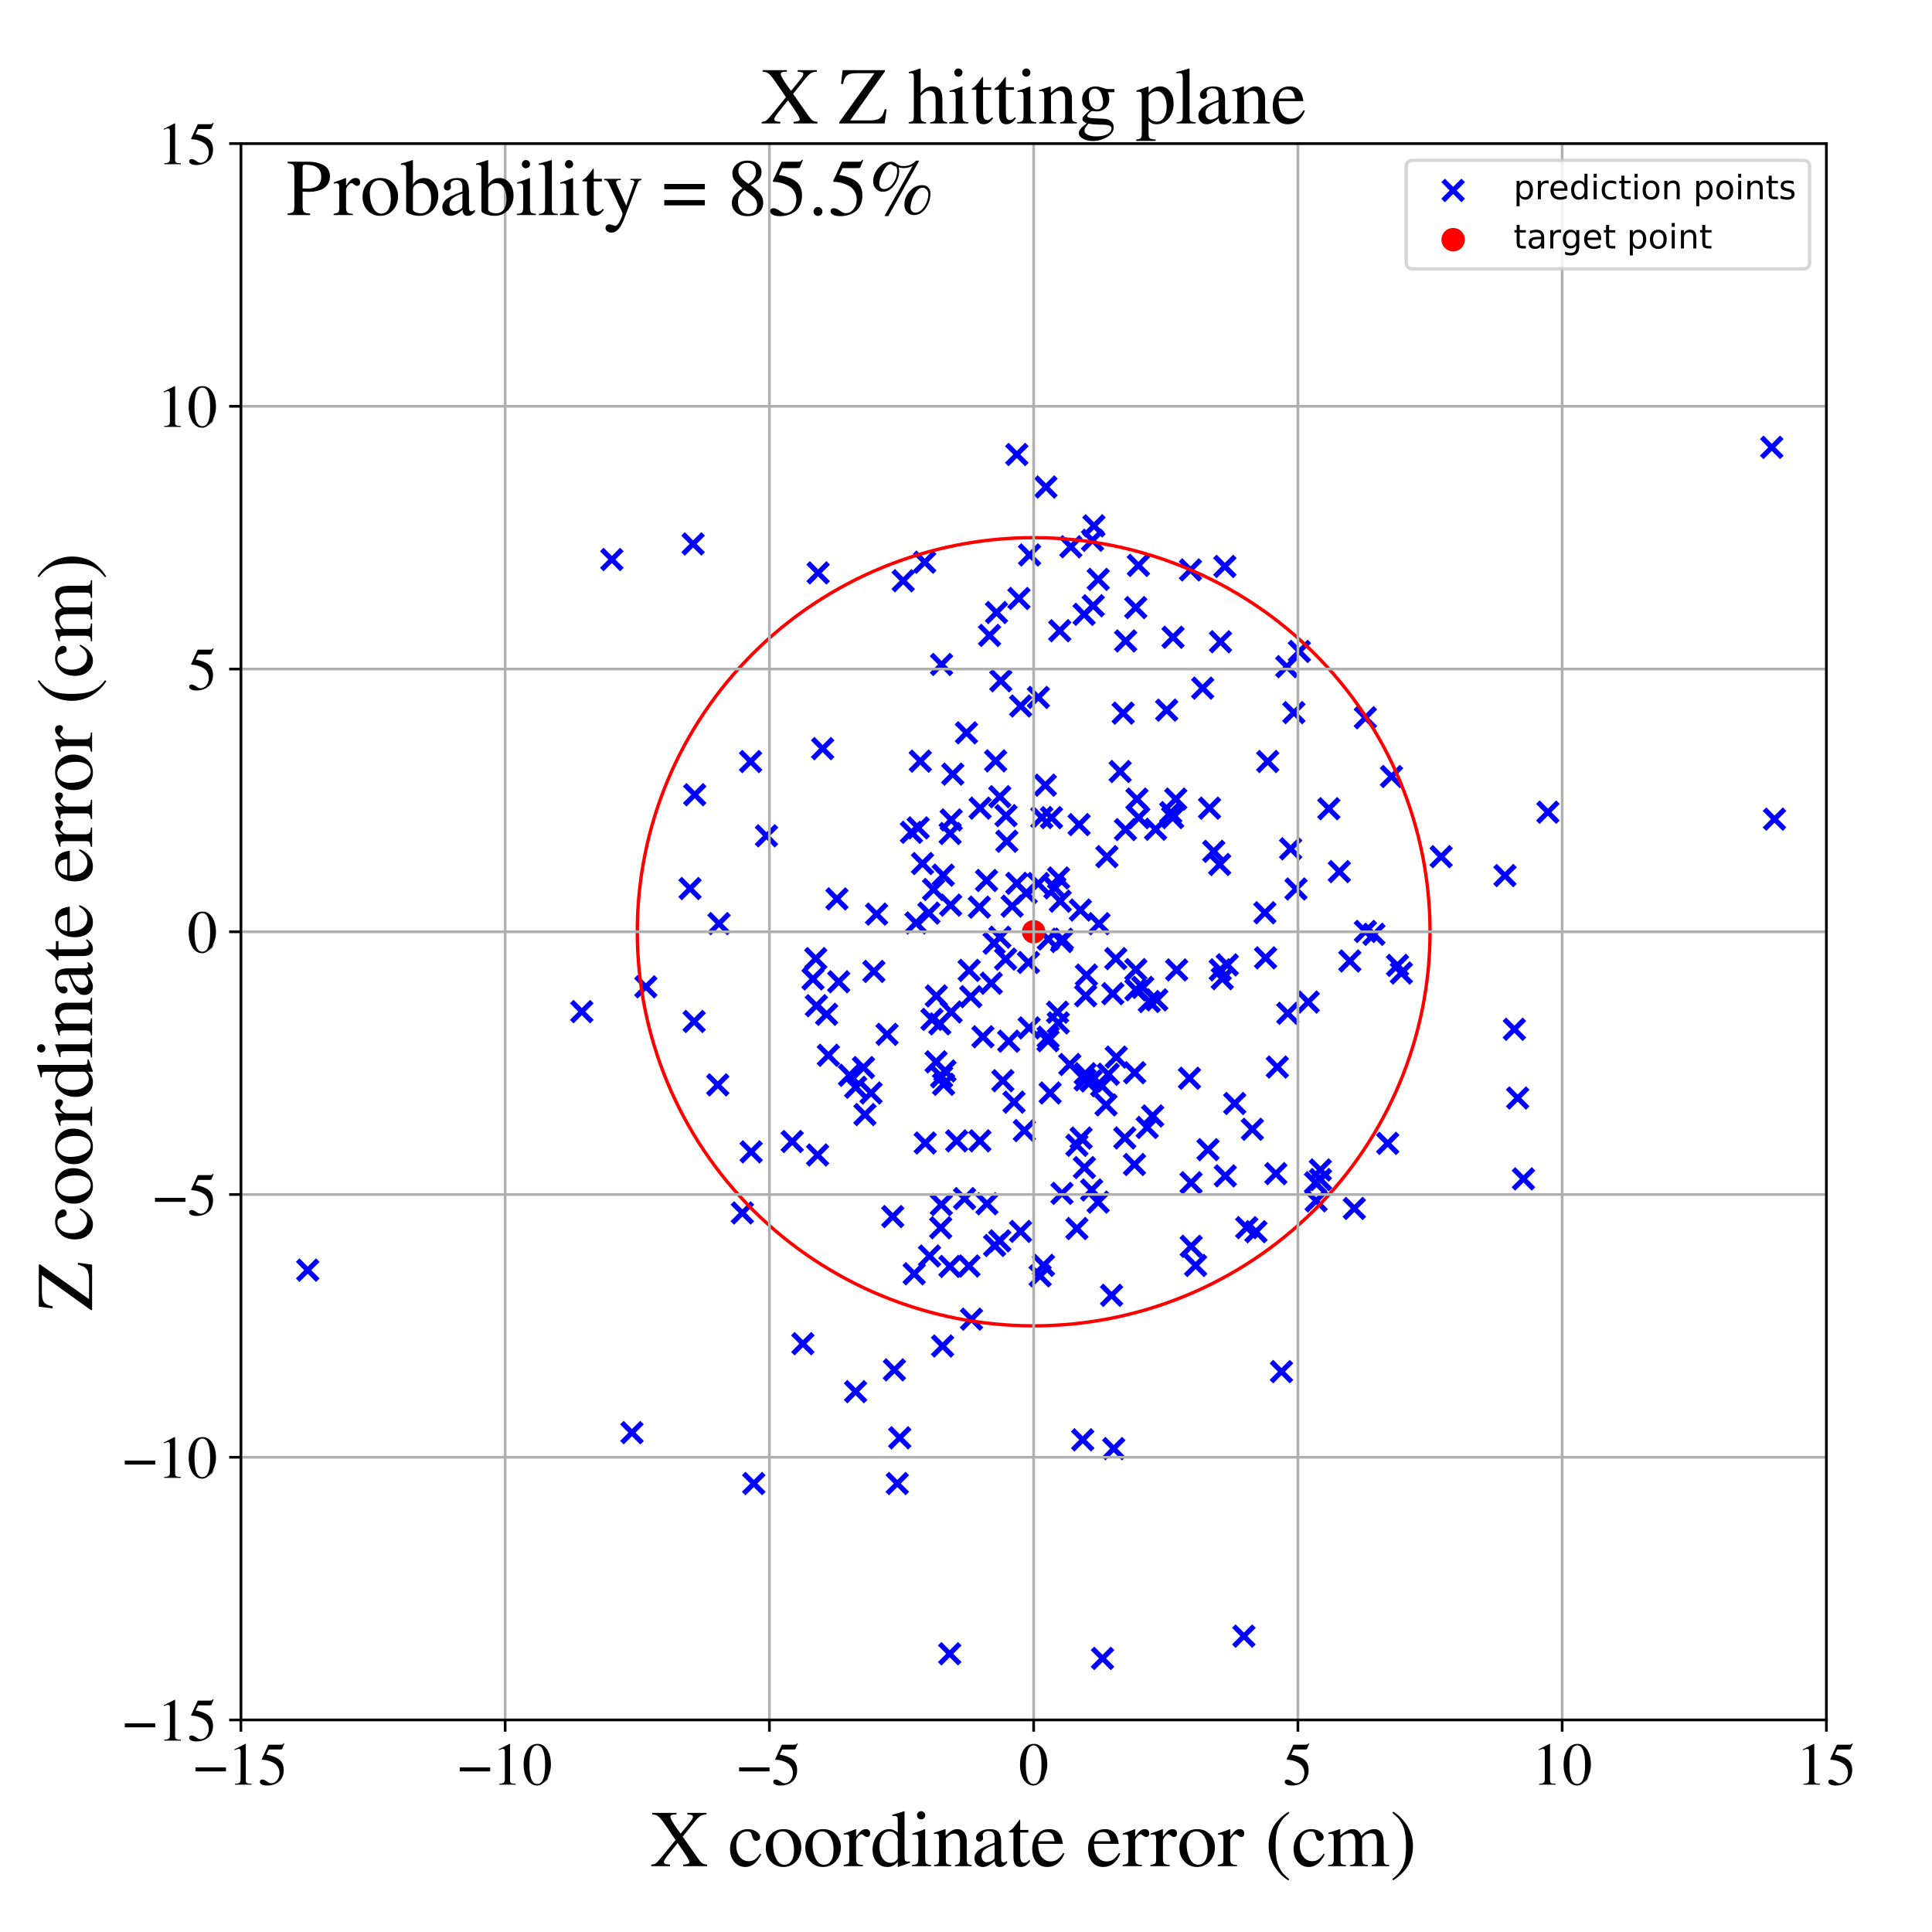<?xml version="1.0" encoding="utf-8" standalone="no"?>
<!DOCTYPE svg PUBLIC "-//W3C//DTD SVG 1.1//EN"
  "http://www.w3.org/Graphics/SVG/1.1/DTD/svg11.dtd">
<!-- Created with matplotlib (https://matplotlib.org/) -->
<svg height="576pt" version="1.1" viewBox="0 0 576 576" width="576pt" xmlns="http://www.w3.org/2000/svg" xmlns:xlink="http://www.w3.org/1999/xlink">
 <defs>
  <style type="text/css">
*{stroke-linecap:butt;stroke-linejoin:round;}
  </style>
 </defs>
 <g id="figure_1">
  <g id="patch_1">
   <path d="M 0 576 
L 576 576 
L 576 0 
L 0 0 
z
" style="fill:#ffffff;"/>
  </g>
  <g id="axes_1">
   <g id="patch_2">
    <path d="M 71.822 512.784 
L 544.52 512.784 
L 544.52 42.802 
L 71.822 42.802 
z
" style="fill:#ffffff;"/>
   </g>
   <g id="PathCollection_1">
    <defs>
     <path d="M -3 3 
L 3 -3 
M -3 -3 
L 3 3 
" id="m801ad24129" style="stroke:#0000ff;stroke-width:1.5;"/>
    </defs>
    <g clip-path="url(#p36530bd300)">
     <use style="fill:#0000ff;stroke:#0000ff;stroke-width:1.5;" x="303.78" xlink:href="#m801ad24129" y="178.426"/>
     <use style="fill:#0000ff;stroke:#0000ff;stroke-width:1.5;" x="274.372" xlink:href="#m801ad24129" y="226.925"/>
     <use style="fill:#0000ff;stroke:#0000ff;stroke-width:1.5;" x="246.97" xlink:href="#m801ad24129" y="314.618"/>
     <use style="fill:#0000ff;stroke:#0000ff;stroke-width:1.5;" x="316.49" xlink:href="#m801ad24129" y="280.701"/>
     <use style="fill:#0000ff;stroke:#0000ff;stroke-width:1.5;" x="329.75" xlink:href="#m801ad24129" y="329.404"/>
     <use style="fill:#0000ff;stroke:#0000ff;stroke-width:1.5;" x="332.656" xlink:href="#m801ad24129" y="285.811"/>
     <use style="fill:#0000ff;stroke:#0000ff;stroke-width:1.5;" x="339.393" xlink:href="#m801ad24129" y="168.557"/>
     <use style="fill:#0000ff;stroke:#0000ff;stroke-width:1.5;" x="271.732" xlink:href="#m801ad24129" y="248.146"/>
     <use style="fill:#0000ff;stroke:#0000ff;stroke-width:1.5;" x="224.724" xlink:href="#m801ad24129" y="442.293"/>
     <use style="fill:#0000ff;stroke:#0000ff;stroke-width:1.5;" x="323.303" xlink:href="#m801ad24129" y="348.099"/>
     <use style="fill:#0000ff;stroke:#0000ff;stroke-width:1.5;" x="255.087" xlink:href="#m801ad24129" y="414.896"/>
     <use style="fill:#0000ff;stroke:#0000ff;stroke-width:1.5;" x="384.789" xlink:href="#m801ad24129" y="253.063"/>
     <use style="fill:#0000ff;stroke:#0000ff;stroke-width:1.5;" x="313.478" xlink:href="#m801ad24129" y="243.766"/>
     <use style="fill:#0000ff;stroke:#0000ff;stroke-width:1.5;" x="319.25" xlink:href="#m801ad24129" y="163.012"/>
     <use style="fill:#0000ff;stroke:#0000ff;stroke-width:1.5;" x="403.774" xlink:href="#m801ad24129" y="360.276"/>
     <use style="fill:#0000ff;stroke:#0000ff;stroke-width:1.5;" x="356.458" xlink:href="#m801ad24129" y="377.284"/>
     <use style="fill:#0000ff;stroke:#0000ff;stroke-width:1.5;" x="343.644" xlink:href="#m801ad24129" y="332.702"/>
     <use style="fill:#0000ff;stroke:#0000ff;stroke-width:1.5;" x="402.431" xlink:href="#m801ad24129" y="286.504"/>
     <use style="fill:#0000ff;stroke:#0000ff;stroke-width:1.5;" x="330.011" xlink:href="#m801ad24129" y="255.403"/>
     <use style="fill:#0000ff;stroke:#0000ff;stroke-width:1.5;" x="283.202" xlink:href="#m801ad24129" y="377.565"/>
     <use style="fill:#0000ff;stroke:#0000ff;stroke-width:1.5;" x="383.633" xlink:href="#m801ad24129" y="198.76"/>
     <use style="fill:#0000ff;stroke:#0000ff;stroke-width:1.5;" x="382.052" xlink:href="#m801ad24129" y="408.932"/>
     <use style="fill:#0000ff;stroke:#0000ff;stroke-width:1.5;" x="399.306" xlink:href="#m801ad24129" y="259.85"/>
     <use style="fill:#0000ff;stroke:#0000ff;stroke-width:1.5;" x="261.343" xlink:href="#m801ad24129" y="272.535"/>
     <use style="fill:#0000ff;stroke:#0000ff;stroke-width:1.5;" x="344.522" xlink:href="#m801ad24129" y="247.235"/>
     <use style="fill:#0000ff;stroke:#0000ff;stroke-width:1.5;" x="275.685" xlink:href="#m801ad24129" y="167.615"/>
     <use style="fill:#0000ff;stroke:#0000ff;stroke-width:1.5;" x="306.829" xlink:href="#m801ad24129" y="306.45"/>
     <use style="fill:#0000ff;stroke:#0000ff;stroke-width:1.5;" x="365.174" xlink:href="#m801ad24129" y="168.874"/>
     <use style="fill:#0000ff;stroke:#0000ff;stroke-width:1.5;" x="192.55" xlink:href="#m801ad24129" y="294.2"/>
     <use style="fill:#0000ff;stroke:#0000ff;stroke-width:1.5;" x="214.364" xlink:href="#m801ad24129" y="275.36"/>
     <use style="fill:#0000ff;stroke:#0000ff;stroke-width:1.5;" x="223.947" xlink:href="#m801ad24129" y="343.407"/>
     <use style="fill:#0000ff;stroke:#0000ff;stroke-width:1.5;" x="380.378" xlink:href="#m801ad24129" y="349.906"/>
     <use style="fill:#0000ff;stroke:#0000ff;stroke-width:1.5;" x="322.803" xlink:href="#m801ad24129" y="429.264"/>
     <use style="fill:#0000ff;stroke:#0000ff;stroke-width:1.5;" x="350.535" xlink:href="#m801ad24129" y="238.229"/>
     <use style="fill:#0000ff;stroke:#0000ff;stroke-width:1.5;" x="266.656" xlink:href="#m801ad24129" y="408.406"/>
     <use style="fill:#0000ff;stroke:#0000ff;stroke-width:1.5;" x="377.311" xlink:href="#m801ad24129" y="285.574"/>
     <use style="fill:#0000ff;stroke:#0000ff;stroke-width:1.5;" x="364.407" xlink:href="#m801ad24129" y="291.77"/>
     <use style="fill:#0000ff;stroke:#0000ff;stroke-width:1.5;" x="283.424" xlink:href="#m801ad24129" y="269.847"/>
     <use style="fill:#0000ff;stroke:#0000ff;stroke-width:1.5;" x="245.262" xlink:href="#m801ad24129" y="223.196"/>
     <use style="fill:#0000ff;stroke:#0000ff;stroke-width:1.5;" x="207.123" xlink:href="#m801ad24129" y="236.937"/>
     <use style="fill:#0000ff;stroke:#0000ff;stroke-width:1.5;" x="392.385" xlink:href="#m801ad24129" y="358.017"/>
     <use style="fill:#0000ff;stroke:#0000ff;stroke-width:1.5;" x="182.409" xlink:href="#m801ad24129" y="166.817"/>
     <use style="fill:#0000ff;stroke:#0000ff;stroke-width:1.5;" x="306.953" xlink:href="#m801ad24129" y="165.451"/>
     <use style="fill:#0000ff;stroke:#0000ff;stroke-width:1.5;" x="377.953" xlink:href="#m801ad24129" y="227.027"/>
     <use style="fill:#0000ff;stroke:#0000ff;stroke-width:1.5;" x="315.509" xlink:href="#m801ad24129" y="304.96"/>
     <use style="fill:#0000ff;stroke:#0000ff;stroke-width:1.5;" x="302.317" xlink:href="#m801ad24129" y="328.584"/>
     <use style="fill:#0000ff;stroke:#0000ff;stroke-width:1.5;" x="188.409" xlink:href="#m801ad24129" y="427.122"/>
     <use style="fill:#0000ff;stroke:#0000ff;stroke-width:1.5;" x="303.149" xlink:href="#m801ad24129" y="135.499"/>
     <use style="fill:#0000ff;stroke:#0000ff;stroke-width:1.5;" x="289.637" xlink:href="#m801ad24129" y="393.29"/>
     <use style="fill:#0000ff;stroke:#0000ff;stroke-width:1.5;" x="276.945" xlink:href="#m801ad24129" y="272.231"/>
     <use style="fill:#0000ff;stroke:#0000ff;stroke-width:1.5;" x="257.872" xlink:href="#m801ad24129" y="332.288"/>
     <use style="fill:#0000ff;stroke:#0000ff;stroke-width:1.5;" x="365.899" xlink:href="#m801ad24129" y="287.664"/>
     <use style="fill:#0000ff;stroke:#0000ff;stroke-width:1.5;" x="264.459" xlink:href="#m801ad24129" y="308.371"/>
     <use style="fill:#0000ff;stroke:#0000ff;stroke-width:1.5;" x="322.104" xlink:href="#m801ad24129" y="271.319"/>
     <use style="fill:#0000ff;stroke:#0000ff;stroke-width:1.5;" x="390.036" xlink:href="#m801ad24129" y="298.752"/>
     <use style="fill:#0000ff;stroke:#0000ff;stroke-width:1.5;" x="461.484" xlink:href="#m801ad24129" y="242.142"/>
     <use style="fill:#0000ff;stroke:#0000ff;stroke-width:1.5;" x="326.146" xlink:href="#m801ad24129" y="156.762"/>
     <use style="fill:#0000ff;stroke:#0000ff;stroke-width:1.5;" x="275.839" xlink:href="#m801ad24129" y="340.775"/>
     <use style="fill:#0000ff;stroke:#0000ff;stroke-width:1.5;" x="239.373" xlink:href="#m801ad24129" y="400.604"/>
     <use style="fill:#0000ff;stroke:#0000ff;stroke-width:1.5;" x="363.798" xlink:href="#m801ad24129" y="289.16"/>
     <use style="fill:#0000ff;stroke:#0000ff;stroke-width:1.5;" x="299.806" xlink:href="#m801ad24129" y="285.95"/>
     <use style="fill:#0000ff;stroke:#0000ff;stroke-width:1.5;" x="354.928" xlink:href="#m801ad24129" y="169.912"/>
     <use style="fill:#0000ff;stroke:#0000ff;stroke-width:1.5;" x="335.541" xlink:href="#m801ad24129" y="247.329"/>
     <use style="fill:#0000ff;stroke:#0000ff;stroke-width:1.5;" x="323.903" xlink:href="#m801ad24129" y="290.718"/>
     <use style="fill:#0000ff;stroke:#0000ff;stroke-width:1.5;" x="279.15" xlink:href="#m801ad24129" y="296.925"/>
     <use style="fill:#0000ff;stroke:#0000ff;stroke-width:1.5;" x="393.638" xlink:href="#m801ad24129" y="348.802"/>
     <use style="fill:#0000ff;stroke:#0000ff;stroke-width:1.5;" x="338.231" xlink:href="#m801ad24129" y="347.179"/>
     <use style="fill:#0000ff;stroke:#0000ff;stroke-width:1.5;" x="327.428" xlink:href="#m801ad24129" y="172.733"/>
     <use style="fill:#0000ff;stroke:#0000ff;stroke-width:1.5;" x="223.775" xlink:href="#m801ad24129" y="227.046"/>
     <use style="fill:#0000ff;stroke:#0000ff;stroke-width:1.5;" x="355.101" xlink:href="#m801ad24129" y="352.613"/>
     <use style="fill:#0000ff;stroke:#0000ff;stroke-width:1.5;" x="281.02" xlink:href="#m801ad24129" y="401.295"/>
     <use style="fill:#0000ff;stroke:#0000ff;stroke-width:1.5;" x="373.372" xlink:href="#m801ad24129" y="336.681"/>
     <use style="fill:#0000ff;stroke:#0000ff;stroke-width:1.5;" x="325.461" xlink:href="#m801ad24129" y="354.761"/>
     <use style="fill:#0000ff;stroke:#0000ff;stroke-width:1.5;" x="323.515" xlink:href="#m801ad24129" y="321.942"/>
     <use style="fill:#0000ff;stroke:#0000ff;stroke-width:1.5;" x="280.184" xlink:href="#m801ad24129" y="305.253"/>
     <use style="fill:#0000ff;stroke:#0000ff;stroke-width:1.5;" x="385.744" xlink:href="#m801ad24129" y="212.454"/>
     <use style="fill:#0000ff;stroke:#0000ff;stroke-width:1.5;" x="355.139" xlink:href="#m801ad24129" y="371.565"/>
     <use style="fill:#0000ff;stroke:#0000ff;stroke-width:1.5;" x="281.316" xlink:href="#m801ad24129" y="323.276"/>
     <use style="fill:#0000ff;stroke:#0000ff;stroke-width:1.5;" x="277.128" xlink:href="#m801ad24129" y="374.461"/>
     <use style="fill:#0000ff;stroke:#0000ff;stroke-width:1.5;" x="280.711" xlink:href="#m801ad24129" y="198.099"/>
     <use style="fill:#0000ff;stroke:#0000ff;stroke-width:1.5;" x="452.471" xlink:href="#m801ad24129" y="327.361"/>
     <use style="fill:#0000ff;stroke:#0000ff;stroke-width:1.5;" x="298.068" xlink:href="#m801ad24129" y="369.946"/>
     <use style="fill:#0000ff;stroke:#0000ff;stroke-width:1.5;" x="315.949" xlink:href="#m801ad24129" y="188.044"/>
     <use style="fill:#0000ff;stroke:#0000ff;stroke-width:1.5;" x="414.864" xlink:href="#m801ad24129" y="231.509"/>
     <use style="fill:#0000ff;stroke:#0000ff;stroke-width:1.5;" x="330.426" xlink:href="#m801ad24129" y="320.271"/>
     <use style="fill:#0000ff;stroke:#0000ff;stroke-width:1.5;" x="338.61" xlink:href="#m801ad24129" y="181.14"/>
     <use style="fill:#0000ff;stroke:#0000ff;stroke-width:1.5;" x="360.148" xlink:href="#m801ad24129" y="342.756"/>
     <use style="fill:#0000ff;stroke:#0000ff;stroke-width:1.5;" x="838.826" xlink:href="#m801ad24129" y="264.968"/>
     <use style="fill:#0000ff;stroke:#0000ff;stroke-width:1.5;" x="173.457" xlink:href="#m801ad24129" y="301.599"/>
     <use style="fill:#0000ff;stroke:#0000ff;stroke-width:1.5;" x="322.312" xlink:href="#m801ad24129" y="339.296"/>
     <use style="fill:#0000ff;stroke:#0000ff;stroke-width:1.5;" x="305.948" xlink:href="#m801ad24129" y="266.245"/>
     <use style="fill:#0000ff;stroke:#0000ff;stroke-width:1.5;" x="349.604" xlink:href="#m801ad24129" y="243.756"/>
     <use style="fill:#0000ff;stroke:#0000ff;stroke-width:1.5;" x="315.299" xlink:href="#m801ad24129" y="301.783"/>
     <use style="fill:#0000ff;stroke:#0000ff;stroke-width:1.5;" x="291.991" xlink:href="#m801ad24129" y="270.456"/>
     <use style="fill:#0000ff;stroke:#0000ff;stroke-width:1.5;" x="312.488" xlink:href="#m801ad24129" y="309.231"/>
     <use style="fill:#0000ff;stroke:#0000ff;stroke-width:1.5;" x="448.683" xlink:href="#m801ad24129" y="261.043"/>
     <use style="fill:#0000ff;stroke:#0000ff;stroke-width:1.5;" x="334.851" xlink:href="#m801ad24129" y="212.612"/>
     <use style="fill:#0000ff;stroke:#0000ff;stroke-width:1.5;" x="340.685" xlink:href="#m801ad24129" y="294.383"/>
     <use style="fill:#0000ff;stroke:#0000ff;stroke-width:1.5;" x="407.064" xlink:href="#m801ad24129" y="213.987"/>
     <use style="fill:#0000ff;stroke:#0000ff;stroke-width:1.5;" x="451.489" xlink:href="#m801ad24129" y="306.861"/>
     <use style="fill:#0000ff;stroke:#0000ff;stroke-width:1.5;" x="236.185" xlink:href="#m801ad24129" y="340.328"/>
     <use style="fill:#0000ff;stroke:#0000ff;stroke-width:1.5;" x="313.085" xlink:href="#m801ad24129" y="325.855"/>
     <use style="fill:#0000ff;stroke:#0000ff;stroke-width:1.5;" x="292.141" xlink:href="#m801ad24129" y="340.124"/>
     <use style="fill:#0000ff;stroke:#0000ff;stroke-width:1.5;" x="277.849" xlink:href="#m801ad24129" y="303.913"/>
     <use style="fill:#0000ff;stroke:#0000ff;stroke-width:1.5;" x="279.077" xlink:href="#m801ad24129" y="316.574"/>
     <use style="fill:#0000ff;stroke:#0000ff;stroke-width:1.5;" x="301.758" xlink:href="#m801ad24129" y="270.157"/>
     <use style="fill:#0000ff;stroke:#0000ff;stroke-width:1.5;" x="331.768" xlink:href="#m801ad24129" y="296.247"/>
     <use style="fill:#0000ff;stroke:#0000ff;stroke-width:1.5;" x="296.537" xlink:href="#m801ad24129" y="371.315"/>
     <use style="fill:#0000ff;stroke:#0000ff;stroke-width:1.5;" x="205.73" xlink:href="#m801ad24129" y="264.91"/>
     <use style="fill:#0000ff;stroke:#0000ff;stroke-width:1.5;" x="327.654" xlink:href="#m801ad24129" y="275.389"/>
     <use style="fill:#0000ff;stroke:#0000ff;stroke-width:1.5;" x="280.452" xlink:href="#m801ad24129" y="366.037"/>
     <use style="fill:#0000ff;stroke:#0000ff;stroke-width:1.5;" x="338.639" xlink:href="#m801ad24129" y="289.083"/>
     <use style="fill:#0000ff;stroke:#0000ff;stroke-width:1.5;" x="280.641" xlink:href="#m801ad24129" y="359.135"/>
     <use style="fill:#0000ff;stroke:#0000ff;stroke-width:1.5;" x="323.543" xlink:href="#m801ad24129" y="320.113"/>
     <use style="fill:#0000ff;stroke:#0000ff;stroke-width:1.5;" x="257.423" xlink:href="#m801ad24129" y="318.288"/>
     <use style="fill:#0000ff;stroke:#0000ff;stroke-width:1.5;" x="386.374" xlink:href="#m801ad24129" y="265.041"/>
     <use style="fill:#0000ff;stroke:#0000ff;stroke-width:1.5;" x="273.086" xlink:href="#m801ad24129" y="275.152"/>
     <use style="fill:#0000ff;stroke:#0000ff;stroke-width:1.5;" x="243.747" xlink:href="#m801ad24129" y="344.342"/>
     <use style="fill:#0000ff;stroke:#0000ff;stroke-width:1.5;" x="280.721" xlink:href="#m801ad24129" y="321.037"/>
     <use style="fill:#0000ff;stroke:#0000ff;stroke-width:1.5;" x="417.794" xlink:href="#m801ad24129" y="290.098"/>
     <use style="fill:#0000ff;stroke:#0000ff;stroke-width:1.5;" x="298.377" xlink:href="#m801ad24129" y="202.968"/>
     <use style="fill:#0000ff;stroke:#0000ff;stroke-width:1.5;" x="321.72" xlink:href="#m801ad24129" y="245.845"/>
     <use style="fill:#0000ff;stroke:#0000ff;stroke-width:1.5;" x="349.044" xlink:href="#m801ad24129" y="242.267"/>
     <use style="fill:#0000ff;stroke:#0000ff;stroke-width:1.5;" x="349.721" xlink:href="#m801ad24129" y="189.99"/>
     <use style="fill:#0000ff;stroke:#0000ff;stroke-width:1.5;" x="361.871" xlink:href="#m801ad24129" y="253.816"/>
     <use style="fill:#0000ff;stroke:#0000ff;stroke-width:1.5;" x="272.548" xlink:href="#m801ad24129" y="379.756"/>
     <use style="fill:#0000ff;stroke:#0000ff;stroke-width:1.5;" x="332.04" xlink:href="#m801ad24129" y="431.886"/>
     <use style="fill:#0000ff;stroke:#0000ff;stroke-width:1.5;" x="365.311" xlink:href="#m801ad24129" y="350.569"/>
     <use style="fill:#0000ff;stroke:#0000ff;stroke-width:1.5;" x="335.346" xlink:href="#m801ad24129" y="339.264"/>
     <use style="fill:#0000ff;stroke:#0000ff;stroke-width:1.5;" x="260.538" xlink:href="#m801ad24129" y="289.613"/>
     <use style="fill:#0000ff;stroke:#0000ff;stroke-width:1.5;" x="285.214" xlink:href="#m801ad24129" y="340.142"/>
     <use style="fill:#0000ff;stroke:#0000ff;stroke-width:1.5;" x="296.378" xlink:href="#m801ad24129" y="281.203"/>
     <use style="fill:#0000ff;stroke:#0000ff;stroke-width:1.5;" x="528.231" xlink:href="#m801ad24129" y="133.372"/>
     <use style="fill:#0000ff;stroke:#0000ff;stroke-width:1.5;" x="315.608" xlink:href="#m801ad24129" y="261.754"/>
     <use style="fill:#0000ff;stroke:#0000ff;stroke-width:1.5;" x="304.267" xlink:href="#m801ad24129" y="367.125"/>
     <use style="fill:#0000ff;stroke:#0000ff;stroke-width:1.5;" x="288.94" xlink:href="#m801ad24129" y="289.306"/>
     <use style="fill:#0000ff;stroke:#0000ff;stroke-width:1.5;" x="311.832" xlink:href="#m801ad24129" y="145.192"/>
     <use style="fill:#0000ff;stroke:#0000ff;stroke-width:1.5;" x="284.058" xlink:href="#m801ad24129" y="230.792"/>
     <use style="fill:#0000ff;stroke:#0000ff;stroke-width:1.5;" x="416.649" xlink:href="#m801ad24129" y="287.814"/>
     <use style="fill:#0000ff;stroke:#0000ff;stroke-width:1.5;" x="409.612" xlink:href="#m801ad24129" y="278.557"/>
     <use style="fill:#0000ff;stroke:#0000ff;stroke-width:1.5;" x="283.572" xlink:href="#m801ad24129" y="301.705"/>
     <use style="fill:#0000ff;stroke:#0000ff;stroke-width:1.5;" x="221.331" xlink:href="#m801ad24129" y="361.626"/>
     <use style="fill:#0000ff;stroke:#0000ff;stroke-width:1.5;" x="396.176" xlink:href="#m801ad24129" y="241.102"/>
     <use style="fill:#0000ff;stroke:#0000ff;stroke-width:1.5;" x="374.442" xlink:href="#m801ad24129" y="367.21"/>
     <use style="fill:#0000ff;stroke:#0000ff;stroke-width:1.5;" x="393.693" xlink:href="#m801ad24129" y="351.668"/>
     <use style="fill:#0000ff;stroke:#0000ff;stroke-width:1.5;" x="268.247" xlink:href="#m801ad24129" y="428.665"/>
     <use style="fill:#0000ff;stroke:#0000ff;stroke-width:1.5;" x="292.2" xlink:href="#m801ad24129" y="240.939"/>
     <use style="fill:#0000ff;stroke:#0000ff;stroke-width:1.5;" x="338.964" xlink:href="#m801ad24129" y="238.232"/>
     <use style="fill:#0000ff;stroke:#0000ff;stroke-width:1.5;" x="91.746" xlink:href="#m801ad24129" y="378.676"/>
     <use style="fill:#0000ff;stroke:#0000ff;stroke-width:1.5;" x="213.99" xlink:href="#m801ad24129" y="323.433"/>
     <use style="fill:#0000ff;stroke:#0000ff;stroke-width:1.5;" x="360.611" xlink:href="#m801ad24129" y="240.947"/>
     <use style="fill:#0000ff;stroke:#0000ff;stroke-width:1.5;" x="347.835" xlink:href="#m801ad24129" y="211.721"/>
     <use style="fill:#0000ff;stroke:#0000ff;stroke-width:1.5;" x="338.289" xlink:href="#m801ad24129" y="319.816"/>
     <use style="fill:#0000ff;stroke:#0000ff;stroke-width:1.5;" x="288.139" xlink:href="#m801ad24129" y="218.481"/>
     <use style="fill:#0000ff;stroke:#0000ff;stroke-width:1.5;" x="289.427" xlink:href="#m801ad24129" y="297.14"/>
     <use style="fill:#0000ff;stroke:#0000ff;stroke-width:1.5;" x="358.559" xlink:href="#m801ad24129" y="205.156"/>
     <use style="fill:#0000ff;stroke:#0000ff;stroke-width:1.5;" x="318.946" xlink:href="#m801ad24129" y="317.373"/>
     <use style="fill:#0000ff;stroke:#0000ff;stroke-width:1.5;" x="243.213" xlink:href="#m801ad24129" y="285.795"/>
     <use style="fill:#0000ff;stroke:#0000ff;stroke-width:1.5;" x="321.058" xlink:href="#m801ad24129" y="366.269"/>
     <use style="fill:#0000ff;stroke:#0000ff;stroke-width:1.5;" x="413.719" xlink:href="#m801ad24129" y="340.878"/>
     <use style="fill:#0000ff;stroke:#0000ff;stroke-width:1.5;" x="312.439" xlink:href="#m801ad24129" y="310.275"/>
     <use style="fill:#0000ff;stroke:#0000ff;stroke-width:1.5;" x="323.2" xlink:href="#m801ad24129" y="183.153"/>
     <use style="fill:#0000ff;stroke:#0000ff;stroke-width:1.5;" x="300.173" xlink:href="#m801ad24129" y="250.808"/>
     <use style="fill:#0000ff;stroke:#0000ff;stroke-width:1.5;" x="429.661" xlink:href="#m801ad24129" y="255.407"/>
     <use style="fill:#0000ff;stroke:#0000ff;stroke-width:1.5;" x="314.507" xlink:href="#m801ad24129" y="264.708"/>
     <use style="fill:#0000ff;stroke:#0000ff;stroke-width:1.5;" x="296.834" xlink:href="#m801ad24129" y="226.845"/>
     <use style="fill:#0000ff;stroke:#0000ff;stroke-width:1.5;" x="332.801" xlink:href="#m801ad24129" y="315.156"/>
     <use style="fill:#0000ff;stroke:#0000ff;stroke-width:1.5;" x="370.846" xlink:href="#m801ad24129" y="487.796"/>
     <use style="fill:#0000ff;stroke:#0000ff;stroke-width:1.5;" x="371.7" xlink:href="#m801ad24129" y="366.009"/>
     <use style="fill:#0000ff;stroke:#0000ff;stroke-width:1.5;" x="316.615" xlink:href="#m801ad24129" y="355.787"/>
     <use style="fill:#0000ff;stroke:#0000ff;stroke-width:1.5;" x="328.46" xlink:href="#m801ad24129" y="323.692"/>
     <use style="fill:#0000ff;stroke:#0000ff;stroke-width:1.5;" x="321.067" xlink:href="#m801ad24129" y="341.455"/>
     <use style="fill:#0000ff;stroke:#0000ff;stroke-width:1.5;" x="294.247" xlink:href="#m801ad24129" y="358.892"/>
     <use style="fill:#0000ff;stroke:#0000ff;stroke-width:1.5;" x="304.303" xlink:href="#m801ad24129" y="210.49"/>
     <use style="fill:#0000ff;stroke:#0000ff;stroke-width:1.5;" x="281.74" xlink:href="#m801ad24129" y="319.293"/>
     <use style="fill:#0000ff;stroke:#0000ff;stroke-width:1.5;" x="283.271" xlink:href="#m801ad24129" y="248.497"/>
     <use style="fill:#0000ff;stroke:#0000ff;stroke-width:1.5;" x="281.213" xlink:href="#m801ad24129" y="260.912"/>
     <use style="fill:#0000ff;stroke:#0000ff;stroke-width:1.5;" x="454.195" xlink:href="#m801ad24129" y="351.475"/>
     <use style="fill:#0000ff;stroke:#0000ff;stroke-width:1.5;" x="299.931" xlink:href="#m801ad24129" y="243.18"/>
     <use style="fill:#0000ff;stroke:#0000ff;stroke-width:1.5;" x="311.102" xlink:href="#m801ad24129" y="377.246"/>
     <use style="fill:#0000ff;stroke:#0000ff;stroke-width:1.5;" x="243.912" xlink:href="#m801ad24129" y="170.805"/>
     <use style="fill:#0000ff;stroke:#0000ff;stroke-width:1.5;" x="325.298" xlink:href="#m801ad24129" y="322.266"/>
     <use style="fill:#0000ff;stroke:#0000ff;stroke-width:1.5;" x="253.263" xlink:href="#m801ad24129" y="320.587"/>
     <use style="fill:#0000ff;stroke:#0000ff;stroke-width:1.5;" x="316.725" xlink:href="#m801ad24129" y="280.022"/>
     <use style="fill:#0000ff;stroke:#0000ff;stroke-width:1.5;" x="311.649" xlink:href="#m801ad24129" y="234.084"/>
     <use style="fill:#0000ff;stroke:#0000ff;stroke-width:1.5;" x="323.679" xlink:href="#m801ad24129" y="296.873"/>
     <use style="fill:#0000ff;stroke:#0000ff;stroke-width:1.5;" x="312.542" xlink:href="#m801ad24129" y="279.986"/>
     <use style="fill:#0000ff;stroke:#0000ff;stroke-width:1.5;" x="287.571" xlink:href="#m801ad24129" y="357.346"/>
     <use style="fill:#0000ff;stroke:#0000ff;stroke-width:1.5;" x="293.044" xlink:href="#m801ad24129" y="309.092"/>
     <use style="fill:#0000ff;stroke:#0000ff;stroke-width:1.5;" x="278.343" xlink:href="#m801ad24129" y="265.186"/>
     <use style="fill:#0000ff;stroke:#0000ff;stroke-width:1.5;" x="266.164" xlink:href="#m801ad24129" y="362.708"/>
     <use style="fill:#0000ff;stroke:#0000ff;stroke-width:1.5;" x="333.96" xlink:href="#m801ad24129" y="230.018"/>
     <use style="fill:#0000ff;stroke:#0000ff;stroke-width:1.5;" x="206.939" xlink:href="#m801ad24129" y="304.534"/>
     <use style="fill:#0000ff;stroke:#0000ff;stroke-width:1.5;" x="288.88" xlink:href="#m801ad24129" y="377.443"/>
     <use style="fill:#0000ff;stroke:#0000ff;stroke-width:1.5;" x="246.446" xlink:href="#m801ad24129" y="302.399"/>
     <use style="fill:#0000ff;stroke:#0000ff;stroke-width:1.5;" x="387.384" xlink:href="#m801ad24129" y="194.216"/>
     <use style="fill:#0000ff;stroke:#0000ff;stroke-width:1.5;" x="243.389" xlink:href="#m801ad24129" y="299.838"/>
     <use style="fill:#0000ff;stroke:#0000ff;stroke-width:1.5;" x="328.704" xlink:href="#m801ad24129" y="494.43"/>
     <use style="fill:#0000ff;stroke:#0000ff;stroke-width:1.5;" x="269.28" xlink:href="#m801ad24129" y="173.145"/>
     <use style="fill:#0000ff;stroke:#0000ff;stroke-width:1.5;" x="273.74" xlink:href="#m801ad24129" y="246.818"/>
     <use style="fill:#0000ff;stroke:#0000ff;stroke-width:1.5;" x="306.612" xlink:href="#m801ad24129" y="286.947"/>
     <use style="fill:#0000ff;stroke:#0000ff;stroke-width:1.5;" x="242.379" xlink:href="#m801ad24129" y="291.857"/>
     <use style="fill:#0000ff;stroke:#0000ff;stroke-width:1.5;" x="267.513" xlink:href="#m801ad24129" y="442.29"/>
     <use style="fill:#0000ff;stroke:#0000ff;stroke-width:1.5;" x="350.805" xlink:href="#m801ad24129" y="289.17"/>
     <use style="fill:#0000ff;stroke:#0000ff;stroke-width:1.5;" x="368.115" xlink:href="#m801ad24129" y="328.988"/>
     <use style="fill:#0000ff;stroke:#0000ff;stroke-width:1.5;" x="335.594" xlink:href="#m801ad24129" y="191.087"/>
     <use style="fill:#0000ff;stroke:#0000ff;stroke-width:1.5;" x="298.108" xlink:href="#m801ad24129" y="279.429"/>
     <use style="fill:#0000ff;stroke:#0000ff;stroke-width:1.5;" x="529.052" xlink:href="#m801ad24129" y="244.22"/>
     <use style="fill:#0000ff;stroke:#0000ff;stroke-width:1.5;" x="380.811" xlink:href="#m801ad24129" y="318.126"/>
     <use style="fill:#0000ff;stroke:#0000ff;stroke-width:1.5;" x="363.868" xlink:href="#m801ad24129" y="191.328"/>
     <use style="fill:#0000ff;stroke:#0000ff;stroke-width:1.5;" x="305.401" xlink:href="#m801ad24129" y="337.065"/>
     <use style="fill:#0000ff;stroke:#0000ff;stroke-width:1.5;" x="275.036" xlink:href="#m801ad24129" y="257.454"/>
     <use style="fill:#0000ff;stroke:#0000ff;stroke-width:1.5;" x="342.651" xlink:href="#m801ad24129" y="298.586"/>
     <use style="fill:#0000ff;stroke:#0000ff;stroke-width:1.5;" x="206.637" xlink:href="#m801ad24129" y="162.158"/>
     <use style="fill:#0000ff;stroke:#0000ff;stroke-width:1.5;" x="344.873" xlink:href="#m801ad24129" y="298.105"/>
     <use style="fill:#0000ff;stroke:#0000ff;stroke-width:1.5;" x="283.589" xlink:href="#m801ad24129" y="244.448"/>
     <use style="fill:#0000ff;stroke:#0000ff;stroke-width:1.5;" x="283.143" xlink:href="#m801ad24129" y="493.048"/>
     <use style="fill:#0000ff;stroke:#0000ff;stroke-width:1.5;" x="354.622" xlink:href="#m801ad24129" y="321.467"/>
     <use style="fill:#0000ff;stroke:#0000ff;stroke-width:1.5;" x="325.925" xlink:href="#m801ad24129" y="180.602"/>
     <use style="fill:#0000ff;stroke:#0000ff;stroke-width:1.5;" x="342.019" xlink:href="#m801ad24129" y="336.141"/>
     <use style="fill:#0000ff;stroke:#0000ff;stroke-width:1.5;" x="309.575" xlink:href="#m801ad24129" y="207.921"/>
     <use style="fill:#0000ff;stroke:#0000ff;stroke-width:1.5;" x="316.098" xlink:href="#m801ad24129" y="268.671"/>
     <use style="fill:#0000ff;stroke:#0000ff;stroke-width:1.5;" x="309.54" xlink:href="#m801ad24129" y="263.415"/>
     <use style="fill:#0000ff;stroke:#0000ff;stroke-width:1.5;" x="300.724" xlink:href="#m801ad24129" y="310.414"/>
     <use style="fill:#0000ff;stroke:#0000ff;stroke-width:1.5;" x="295.523" xlink:href="#m801ad24129" y="293.139"/>
     <use style="fill:#0000ff;stroke:#0000ff;stroke-width:1.5;" x="228.511" xlink:href="#m801ad24129" y="249.188"/>
     <use style="fill:#0000ff;stroke:#0000ff;stroke-width:1.5;" x="250.05" xlink:href="#m801ad24129" y="292.701"/>
     <use style="fill:#0000ff;stroke:#0000ff;stroke-width:1.5;" x="255.104" xlink:href="#m801ad24129" y="324.156"/>
     <use style="fill:#0000ff;stroke:#0000ff;stroke-width:1.5;" x="295.027" xlink:href="#m801ad24129" y="189.438"/>
     <use style="fill:#0000ff;stroke:#0000ff;stroke-width:1.5;" x="339.51" xlink:href="#m801ad24129" y="243.788"/>
     <use style="fill:#0000ff;stroke:#0000ff;stroke-width:1.5;" x="297.097" xlink:href="#m801ad24129" y="182.617"/>
     <use style="fill:#0000ff;stroke:#0000ff;stroke-width:1.5;" x="363.623" xlink:href="#m801ad24129" y="257.732"/>
     <use style="fill:#0000ff;stroke:#0000ff;stroke-width:1.5;" x="338.659" xlink:href="#m801ad24129" y="295.077"/>
     <use style="fill:#0000ff;stroke:#0000ff;stroke-width:1.5;" x="298.081" xlink:href="#m801ad24129" y="237.526"/>
     <use style="fill:#0000ff;stroke:#0000ff;stroke-width:1.5;" x="392.2" xlink:href="#m801ad24129" y="352.625"/>
     <use style="fill:#0000ff;stroke:#0000ff;stroke-width:1.5;" x="298.987" xlink:href="#m801ad24129" y="322.199"/>
     <use style="fill:#0000ff;stroke:#0000ff;stroke-width:1.5;" x="327.399" xlink:href="#m801ad24129" y="358.388"/>
     <use style="fill:#0000ff;stroke:#0000ff;stroke-width:1.5;" x="325.724" xlink:href="#m801ad24129" y="161.079"/>
     <use style="fill:#0000ff;stroke:#0000ff;stroke-width:1.5;" x="383.932" xlink:href="#m801ad24129" y="302.107"/>
     <use style="fill:#0000ff;stroke:#0000ff;stroke-width:1.5;" x="303.146" xlink:href="#m801ad24129" y="263.36"/>
     <use style="fill:#0000ff;stroke:#0000ff;stroke-width:1.5;" x="259.69" xlink:href="#m801ad24129" y="325.857"/>
     <use style="fill:#0000ff;stroke:#0000ff;stroke-width:1.5;" x="249.526" xlink:href="#m801ad24129" y="267.996"/>
     <use style="fill:#0000ff;stroke:#0000ff;stroke-width:1.5;" x="310.609" xlink:href="#m801ad24129" y="243.737"/>
     <use style="fill:#0000ff;stroke:#0000ff;stroke-width:1.5;" x="377.11" xlink:href="#m801ad24129" y="272.126"/>
     <use style="fill:#0000ff;stroke:#0000ff;stroke-width:1.5;" x="407.081" xlink:href="#m801ad24129" y="277.692"/>
     <use style="fill:#0000ff;stroke:#0000ff;stroke-width:1.5;" x="294.127" xlink:href="#m801ad24129" y="262.498"/>
     <use style="fill:#0000ff;stroke:#0000ff;stroke-width:1.5;" x="331.4" xlink:href="#m801ad24129" y="386.183"/>
     <use style="fill:#0000ff;stroke:#0000ff;stroke-width:1.5;" x="310.105" xlink:href="#m801ad24129" y="380.387"/>
    </g>
   </g>
   <g id="PathCollection_2">
    <defs>
     <path d="M 0 3 
C 0.796 3 1.559 2.684 2.121 2.121 
C 2.684 1.559 3 0.796 3 0 
C 3 -0.796 2.684 -1.559 2.121 -2.121 
C 1.559 -2.684 0.796 -3 0 -3 
C -0.796 -3 -1.559 -2.684 -2.121 -2.121 
C -2.684 -1.559 -3 -0.796 -3 0 
C -3 0.796 -2.684 1.559 -2.121 2.121 
C -1.559 2.684 -0.796 3 0 3 
z
" id="ma26920f30f" style="stroke:#ff0000;"/>
    </defs>
    <g clip-path="url(#p36530bd300)">
     <use style="fill:#ff0000;stroke:#ff0000;" x="308.171" xlink:href="#ma26920f30f" y="277.793"/>
    </g>
   </g>
   <g id="patch_3">
    <path clip-path="url(#p36530bd300)" d="M 308.171 395.288 
C 339.511 395.288 369.572 382.908 391.733 360.875 
C 413.894 338.841 426.346 308.953 426.346 277.793 
C 426.346 246.633 413.894 216.745 391.733 194.711 
C 369.572 172.677 339.511 160.297 308.171 160.297 
C 276.831 160.297 246.77 172.677 224.609 194.711 
C 202.448 216.745 189.997 246.633 189.997 277.793 
C 189.997 308.953 202.448 338.841 224.609 360.875 
C 246.77 382.908 276.831 395.288 308.171 395.288 
z
" style="fill:none;stroke:#ff0000;stroke-linejoin:miter;"/>
   </g>
   <g id="matplotlib.axis_1">
    <g id="xtick_1">
     <g id="line2d_1">
      <path clip-path="url(#p36530bd300)" d="M 71.822 512.784 
L 71.822 42.802 
" style="fill:none;stroke:#b0b0b0;stroke-linecap:square;stroke-width:0.8;"/>
     </g>
     <g id="line2d_2">
      <defs>
       <path d="M 0 0 
L 0 3.5 
" id="ma919062fa4" style="stroke:#000000;stroke-width:0.8;"/>
      </defs>
      <g>
       <use style="stroke:#000000;stroke-width:0.8;" x="71.822" xlink:href="#ma919062fa4" y="512.784"/>
      </g>
     </g>
     <g id="text_1">
      <!-- −15 -->
      <defs>
       <path d="M 3 22 
L 3 28.594 
L 53.406 28.594 
L 53.406 22 
z
" id="FreeSerif-8722"/>
       <path d="M 18.297 59.297 
Q 16.5 59.297 11.094 57.094 
L 11.094 58.5 
L 29.094 67.594 
L 29.906 67.406 
L 29.906 7.406 
Q 29.906 3.797 31.703 2.688 
Q 33.5 1.594 39.406 1.5 
L 39.406 0 
L 11.797 0 
L 11.797 1.5 
Q 17.406 1.703 19.344 3.141 
Q 21.297 4.594 21.297 9.297 
L 21.297 54.594 
Q 21.297 59.297 18.297 59.297 
z
" id="FreeSerif-49"/>
       <path d="M 35.703 19.406 
Q 35.703 24.703 33.344 28.797 
Q 31 32.906 27.641 35.156 
Q 24.297 37.406 20.141 38.844 
Q 16 40.297 12.953 40.75 
Q 9.906 41.203 7.594 41.203 
Q 6.406 41.203 6.406 42 
Q 6.406 42.297 6.5 42.5 
L 17.406 66.203 
L 38.297 66.203 
Q 39.906 66.203 40.844 66.703 
Q 41.797 67.203 42.906 68.797 
L 43.797 68.094 
L 40 59.203 
Q 39.594 58.297 37.703 58.297 
L 18.094 58.297 
L 13.906 49.797 
Q 28.5 47.203 35.594 41.344 
Q 42.703 35.5 42.703 24.203 
Q 42.703 18.297 40.844 13.688 
Q 39 9.094 36.141 6.297 
Q 33.297 3.5 29.547 1.703 
Q 25.797 -0.094 22.344 -0.75 
Q 18.906 -1.406 15.406 -1.406 
Q 9.797 -1.406 6.5 0.25 
Q 3.203 1.906 3.203 4.797 
Q 3.203 8.5 7.5 8.5 
Q 10.297 8.5 14.75 5.391 
Q 19.203 2.297 21.797 2.297 
Q 27.703 2.297 31.703 7.25 
Q 35.703 12.203 35.703 19.406 
z
" id="FreeSerif-53"/>
      </defs>
      <g transform="translate(57.746 532.077)scale(0.18 -0.18)">
       <use xlink:href="#FreeSerif-8722"/>
       <use x="56.4" xlink:href="#FreeSerif-49"/>
       <use x="106.4" xlink:href="#FreeSerif-53"/>
      </g>
     </g>
    </g>
    <g id="xtick_2">
     <g id="line2d_3">
      <path clip-path="url(#p36530bd300)" d="M 150.605 512.784 
L 150.605 42.802 
" style="fill:none;stroke:#b0b0b0;stroke-linecap:square;stroke-width:0.8;"/>
     </g>
     <g id="line2d_4">
      <g>
       <use style="stroke:#000000;stroke-width:0.8;" x="150.605" xlink:href="#ma919062fa4" y="512.784"/>
      </g>
     </g>
     <g id="text_2">
      <!-- −10 -->
      <defs>
       <path d="M 47.594 17.797 
Q 35.203 -1.406 25 -1.406 
Q 14.797 -1.406 8.594 8.391 
Q 2.406 18.203 2.406 33.594 
Q 2.406 48.094 8.594 57.844 
Q 14.797 67.594 25.406 67.594 
Q 35.203 67.594 41.391 58 
Q 47.594 48.406 47.594 33 
Q 47.594 17.797 35.203 -1.406 
z
M 25.094 65 
Q 12 65 12 32.703 
Q 12 1.203 25 1.203 
Q 38 1.203 38 32.797 
Q 38 48.5 34.703 56.75 
Q 31.406 65 25.094 65 
z
" id="FreeSerif-48"/>
      </defs>
      <g transform="translate(136.529 532.077)scale(0.18 -0.18)">
       <use xlink:href="#FreeSerif-8722"/>
       <use x="56.4" xlink:href="#FreeSerif-49"/>
       <use x="106.4" xlink:href="#FreeSerif-48"/>
      </g>
     </g>
    </g>
    <g id="xtick_3">
     <g id="line2d_5">
      <path clip-path="url(#p36530bd300)" d="M 229.388 512.784 
L 229.388 42.802 
" style="fill:none;stroke:#b0b0b0;stroke-linecap:square;stroke-width:0.8;"/>
     </g>
     <g id="line2d_6">
      <g>
       <use style="stroke:#000000;stroke-width:0.8;" x="229.388" xlink:href="#ma919062fa4" y="512.784"/>
      </g>
     </g>
     <g id="text_3">
      <!-- −5 -->
      <g transform="translate(219.812 532.077)scale(0.18 -0.18)">
       <use xlink:href="#FreeSerif-8722"/>
       <use x="56.4" xlink:href="#FreeSerif-53"/>
      </g>
     </g>
    </g>
    <g id="xtick_4">
     <g id="line2d_7">
      <path clip-path="url(#p36530bd300)" d="M 308.171 512.784 
L 308.171 42.802 
" style="fill:none;stroke:#b0b0b0;stroke-linecap:square;stroke-width:0.8;"/>
     </g>
     <g id="line2d_8">
      <g>
       <use style="stroke:#000000;stroke-width:0.8;" x="308.171" xlink:href="#ma919062fa4" y="512.784"/>
      </g>
     </g>
     <g id="text_4">
      <!-- 0 -->
      <g transform="translate(303.671 532.077)scale(0.18 -0.18)">
       <use xlink:href="#FreeSerif-48"/>
      </g>
     </g>
    </g>
    <g id="xtick_5">
     <g id="line2d_9">
      <path clip-path="url(#p36530bd300)" d="M 386.954 512.784 
L 386.954 42.802 
" style="fill:none;stroke:#b0b0b0;stroke-linecap:square;stroke-width:0.8;"/>
     </g>
     <g id="line2d_10">
      <g>
       <use style="stroke:#000000;stroke-width:0.8;" x="386.954" xlink:href="#ma919062fa4" y="512.784"/>
      </g>
     </g>
     <g id="text_5">
      <!-- 5 -->
      <g transform="translate(382.454 532.077)scale(0.18 -0.18)">
       <use xlink:href="#FreeSerif-53"/>
      </g>
     </g>
    </g>
    <g id="xtick_6">
     <g id="line2d_11">
      <path clip-path="url(#p36530bd300)" d="M 465.737 512.784 
L 465.737 42.802 
" style="fill:none;stroke:#b0b0b0;stroke-linecap:square;stroke-width:0.8;"/>
     </g>
     <g id="line2d_12">
      <g>
       <use style="stroke:#000000;stroke-width:0.8;" x="465.737" xlink:href="#ma919062fa4" y="512.784"/>
      </g>
     </g>
     <g id="text_6">
      <!-- 10 -->
      <g transform="translate(456.737 532.077)scale(0.18 -0.18)">
       <use xlink:href="#FreeSerif-49"/>
       <use x="50" xlink:href="#FreeSerif-48"/>
      </g>
     </g>
    </g>
    <g id="xtick_7">
     <g id="line2d_13">
      <path clip-path="url(#p36530bd300)" d="M 544.52 512.784 
L 544.52 42.802 
" style="fill:none;stroke:#b0b0b0;stroke-linecap:square;stroke-width:0.8;"/>
     </g>
     <g id="line2d_14">
      <g>
       <use style="stroke:#000000;stroke-width:0.8;" x="544.52" xlink:href="#ma919062fa4" y="512.784"/>
      </g>
     </g>
     <g id="text_7">
      <!-- 15 -->
      <g transform="translate(535.52 532.077)scale(0.18 -0.18)">
       <use xlink:href="#FreeSerif-49"/>
       <use x="50" xlink:href="#FreeSerif-53"/>
      </g>
     </g>
    </g>
    <g id="text_8">
     <!-- X coordinate error (cm) -->
     <defs>
      <path d="M 69.594 66.203 
L 69.594 64.297 
Q 64.703 64 62.047 62.344 
Q 59.406 60.703 54.703 54.906 
L 40.094 36.703 
L 59.297 9.297 
Q 62.297 5 64.297 3.703 
Q 66.297 2.406 70.406 1.906 
L 70.406 0 
L 40.703 0 
L 40.703 1.906 
Q 44.797 2.297 46.594 2.938 
Q 48.406 3.594 48.406 5 
Q 48.406 7.203 43.297 14.797 
L 33.797 28.797 
L 21.906 14 
Q 16.703 7.5 16.703 5.406 
Q 16.703 3.703 18.297 2.953 
Q 19.906 2.203 24.297 1.906 
L 24.297 0 
L 1 0 
L 1 1.906 
Q 4.906 2.203 7 3.797 
Q 9.094 5.406 15.5 13.297 
L 31.203 32.594 
L 20.297 48.594 
Q 13.297 58.906 10.25 61.5 
Q 7.203 64.094 2.203 64.297 
L 2.203 66.203 
L 32.406 66.203 
L 32.406 64.297 
L 29.594 64.203 
Q 24.797 64.094 24.797 61.297 
Q 24.797 58.094 33.297 46.297 
L 37.5 40.406 
L 48.797 54.203 
Q 52.797 59.203 52.797 61.094 
Q 52.797 62.797 51.344 63.438 
Q 49.906 64.094 45.797 64.297 
L 45.797 66.203 
z
" id="FreeSerif-88"/>
      <path id="FreeSerif-32"/>
      <path d="M 2.5 21.297 
Q 2.5 32.406 9.047 39.203 
Q 15.594 46 24.406 46 
Q 30.703 46 35.25 42.953 
Q 39.797 39.906 39.797 35.703 
Q 39.797 34 38.391 32.75 
Q 37 31.5 35 31.5 
Q 31.594 31.5 30.297 36.094 
L 29.703 38.297 
Q 28.906 41.094 27.703 42.094 
Q 26.5 43.094 23.797 43.094 
Q 17.703 43.094 13.953 38.25 
Q 10.203 33.406 10.203 25.703 
Q 10.203 17.094 14.547 11.641 
Q 18.906 6.203 25.703 6.203 
Q 30 6.203 33.094 8.25 
Q 36.203 10.297 39.797 15.594 
L 41.203 14.703 
Q 40.203 12.703 39.453 11.391 
Q 38.703 10.094 36.75 7.5 
Q 34.797 4.906 32.891 3.297 
Q 31 1.703 27.891 0.344 
Q 24.797 -1 21.5 -1 
Q 13.203 -1 7.844 5.25 
Q 2.5 11.5 2.5 21.297 
z
" id="FreeSerif-99"/>
      <path d="M 24.594 46 
Q 34.203 46 40.391 39.594 
Q 46.594 33.203 46.594 23.406 
Q 46.594 13 40.188 6 
Q 33.797 -1 24.391 -1 
Q 15 -1 8.75 5.75 
Q 2.5 12.5 2.5 22.594 
Q 2.5 32.906 8.641 39.453 
Q 14.797 46 24.594 46 
z
M 11.5 27.5 
Q 11.5 16.797 15.391 9.297 
Q 19.297 1.797 25.594 1.797 
Q 31.203 1.797 34.391 6.594 
Q 37.594 11.406 37.594 19.906 
Q 37.594 30.203 33.594 36.703 
Q 29.594 43.203 23.297 43.203 
Q 18 43.203 14.75 38.891 
Q 11.5 34.594 11.5 27.5 
z
" id="FreeSerif-111"/>
      <path d="M 30.094 36.203 
Q 28.594 36.203 26.391 37.953 
Q 24.203 39.703 23.5 39.703 
Q 21.5 39.703 19 36.797 
Q 16.5 33.906 16.5 31.5 
L 16.5 9 
Q 16.5 4.703 18.203 3.203 
Q 19.906 1.703 25 1.5 
L 25 0 
L 1 0 
L 1 1.5 
Q 5.797 2.406 6.938 3.5 
Q 8.094 4.594 8.094 8.406 
L 8.094 33.406 
Q 8.094 36.703 7.344 38.047 
Q 6.594 39.406 4.703 39.406 
Q 3.094 39.406 1.203 39 
L 1.203 40.594 
Q 9.203 43.203 16 46 
L 16.5 45.797 
L 16.5 36.594 
Q 20.203 41.906 22.797 43.953 
Q 25.406 46 28.5 46 
Q 31.094 46 32.547 44.594 
Q 34 43.203 34 40.703 
Q 34 38.594 32.953 37.391 
Q 31.906 36.203 30.094 36.203 
z
" id="FreeSerif-114"/>
      <path d="M 34.203 -1 
L 33.797 -0.703 
L 33.797 5.703 
Q 29 -1 21 -1 
Q 12.703 -1 7.594 4.953 
Q 2.5 10.906 2.5 20.5 
Q 2.5 31.094 8.594 38.547 
Q 14.703 46 23.297 46 
Q 28.703 46 33.797 41.703 
L 33.797 57.297 
Q 33.797 60.406 32.891 61.406 
Q 32 62.406 29.203 62.406 
Q 27.797 62.406 27 62.297 
L 27 63.906 
Q 36.094 66.297 41.703 68.297 
L 42.203 68.094 
L 42.203 11.406 
Q 42.203 7.906 43.047 6.797 
Q 43.906 5.703 46.594 5.703 
Q 47.094 5.703 48.906 5.797 
L 48.906 4.203 
z
M 24.906 4.203 
Q 28.703 4.203 31.25 6.344 
Q 33.797 8.5 33.797 10.203 
L 33.797 33.203 
Q 33.797 37.203 30.688 40.203 
Q 27.594 43.203 23.594 43.203 
Q 17.906 43.203 14.5 38.094 
Q 11.094 33 11.094 24.5 
Q 11.094 15.297 14.891 9.75 
Q 18.703 4.203 24.906 4.203 
z
" id="FreeSerif-100"/>
      <path d="M 6.203 39.297 
Q 4 39.297 2 39 
L 2 40.5 
Q 9 42.5 17.5 46 
L 17.906 45.703 
L 17.906 10.203 
Q 17.906 4.797 19.156 3.344 
Q 20.406 1.906 25.297 1.5 
L 25.297 0 
L 1.594 0 
L 1.594 1.5 
Q 6.797 1.797 8.141 3.297 
Q 9.5 4.797 9.5 10.203 
L 9.5 33.406 
Q 9.5 36.703 8.75 38 
Q 8 39.297 6.203 39.297 
z
M 12.797 68.297 
Q 15 68.297 16.5 66.797 
Q 18 65.297 18 63.203 
Q 18 61 16.5 59.547 
Q 15 58.094 12.797 58.094 
Q 10.703 58.094 9.25 59.594 
Q 7.797 61.094 7.797 63.188 
Q 7.797 65.297 9.297 66.797 
Q 10.797 68.297 12.797 68.297 
z
" id="FreeSerif-105"/>
      <path d="M 1 39.797 
L 1 41.5 
Q 8.406 43.703 14.797 46 
L 15.5 45.797 
L 15.5 37.906 
Q 20.594 42.703 23.547 44.344 
Q 26.5 46 30 46 
Q 35.5 46 38.641 42.047 
Q 41.797 38.094 41.797 31 
L 41.797 8.094 
Q 41.797 4.406 43 3.156 
Q 44.203 1.906 47.906 1.5 
L 47.906 0 
L 27.094 0 
L 27.094 1.5 
Q 30.906 1.797 32.156 3.5 
Q 33.406 5.203 33.406 9.906 
L 33.406 30.797 
Q 33.406 40.5 26.094 40.5 
Q 23.594 40.5 21.5 39.344 
Q 19.406 38.203 15.797 34.797 
L 15.797 6.703 
Q 15.797 4 17.188 2.891 
Q 18.594 1.797 22.406 1.5 
L 22.406 0 
L 1.203 0 
L 1.203 1.5 
Q 5 1.797 6.203 3.25 
Q 7.406 4.703 7.406 9 
L 7.406 33.797 
Q 7.406 37.5 6.594 38.844 
Q 5.797 40.203 3.703 40.203 
Q 1.797 40.203 1 39.797 
z
" id="FreeSerif-110"/>
      <path d="M 2.5 9.703 
Q 2.5 11.5 2.891 13.047 
Q 3.297 14.594 4.297 15.938 
Q 5.297 17.297 6.188 18.391 
Q 7.094 19.5 8.891 20.641 
Q 10.703 21.797 11.891 22.547 
Q 13.094 23.297 15.547 24.344 
Q 18 25.406 19.297 25.953 
Q 20.594 26.5 23.391 27.594 
Q 26.203 28.703 27.5 29.203 
L 27.5 35.297 
Q 27.5 43.594 19.906 43.594 
Q 16.906 43.594 14.797 42.141 
Q 12.703 40.703 12.703 38.703 
Q 12.703 37.906 12.953 36.5 
Q 13.203 35.094 13.203 34.703 
Q 13.203 33 11.844 31.75 
Q 10.5 30.5 8.703 30.5 
Q 7 30.5 5.703 31.797 
Q 4.406 33.094 4.406 34.797 
Q 4.406 39.5 9.25 42.75 
Q 14.094 46 21.203 46 
Q 29.406 46 32.5 42.047 
Q 35.594 38.094 35.594 30 
L 35.594 10.5 
Q 35.594 7.203 36.25 5.953 
Q 36.906 4.703 38.594 4.703 
Q 40.703 4.703 43 6.594 
L 43 4 
Q 40.406 1.094 38.453 0.047 
Q 36.5 -1 34 -1 
Q 30.906 -1 29.453 0.703 
Q 28 2.406 27.594 6.297 
Q 19 -1 13 -1 
Q 8.406 -1 5.453 2 
Q 2.5 5 2.5 9.703 
z
M 27.5 12.297 
L 27.5 26.797 
Q 18.5 23.5 14.891 20.391 
Q 11.297 17.297 11.297 12.906 
Q 11.297 8.797 13.297 6.797 
Q 15.297 4.797 17.594 4.797 
Q 21 4.797 24.906 7.094 
Q 26.5 8 27 9 
Q 27.5 10 27.5 12.297 
z
" id="FreeSerif-97"/>
      <path d="M 25.906 45 
L 25.906 41.797 
L 15.797 41.797 
L 15.797 13.203 
Q 15.797 8.5 17 6.344 
Q 18.203 4.203 21 4.203 
Q 24.094 4.203 27 7.703 
L 28.297 6.594 
Q 23.5 -1 16.297 -1 
Q 7.406 -1 7.406 11.703 
L 7.406 41.797 
L 2.094 41.797 
Q 1.703 42.094 1.703 42.5 
Q 1.703 43 2 43.297 
Q 2.297 43.594 3.141 44.141 
Q 4 44.703 5.203 45.641 
Q 6.406 46.594 8.5 49.094 
Q 10.594 51.594 13.094 55.094 
Q 14.703 57.406 15.094 57.906 
Q 15.797 57.906 15.797 56.594 
L 15.797 45 
z
" id="FreeSerif-116"/>
      <path d="M 9.703 27.703 
Q 9.906 21.406 11.406 16.844 
Q 12.906 12.297 15.297 10.047 
Q 17.703 7.797 20.141 6.844 
Q 22.594 5.906 25.297 5.906 
Q 30.094 5.906 33.641 8.297 
Q 37.203 10.703 40.797 16.406 
L 42.406 15.703 
Q 39.297 7.594 33.797 3.297 
Q 28.297 -1 21.203 -1 
Q 12.594 -1 7.547 5.047 
Q 2.5 11.094 2.5 21.406 
Q 2.5 32.5 8.344 39.25 
Q 14.203 46 23.406 46 
Q 31 46 35.203 41.453 
Q 39.406 36.906 40.5 27.703 
z
M 9.906 30.906 
L 30.297 30.906 
Q 29.297 37.406 27.188 39.906 
Q 25.094 42.406 20.5 42.406 
Q 11.5 42.406 9.906 30.906 
z
" id="FreeSerif-101"/>
      <path d="M 29.203 -17.703 
Q 26.594 -16.094 23.797 -13.844 
Q 21 -11.594 17.453 -7.594 
Q 13.906 -3.594 11.203 0.953 
Q 8.5 5.5 6.641 11.891 
Q 4.797 18.297 4.797 25.203 
Q 4.797 32.406 6.641 38.844 
Q 8.5 45.297 11 49.547 
Q 13.5 53.797 17.344 57.75 
Q 21.203 61.703 23.703 63.594 
Q 26.203 65.5 29.5 67.594 
L 30.406 66 
Q 26 62.406 23.297 59.5 
Q 20.594 56.594 18.094 51.938 
Q 15.594 47.297 14.5 40.844 
Q 13.406 34.406 13.406 25.5 
Q 13.406 16.203 14.5 9.5 
Q 15.594 2.797 18.094 -1.953 
Q 20.594 -6.703 23.297 -9.703 
Q 26 -12.703 30.406 -16.094 
z
" id="FreeSerif-40"/>
      <path d="M 1.297 39.797 
L 1.297 41.5 
Q 8.5 43.5 15.297 46 
L 16 45.797 
L 16 38.297 
Q 22.203 43 25.203 44.5 
Q 28.203 46 31.5 46 
Q 39.406 46 42.094 37.594 
Q 49.906 46 58.406 46 
Q 70 46 70 28.203 
L 70 7.594 
Q 70 2 74.297 1.703 
L 76.906 1.5 
L 76.906 0 
L 55 0 
L 55 1.5 
Q 59.406 2 60.5 3.203 
Q 61.594 4.406 61.594 8.703 
L 61.594 29.797 
Q 61.594 36 60 38.391 
Q 58.406 40.797 54.094 40.797 
Q 47.5 40.797 43.203 34.703 
L 43.203 9.5 
Q 43.203 4.797 44.641 3.188 
Q 46.094 1.594 50.406 1.5 
L 50.406 0 
L 28 0 
L 28 1.5 
Q 32.297 1.797 33.547 3.094 
Q 34.797 4.406 34.797 8.594 
L 34.797 30.297 
Q 34.797 40.797 28.203 40.797 
Q 25.406 40.797 21.953 39.391 
Q 18.5 38 16.406 34.906 
L 16.406 6.703 
Q 16.406 3.797 17.797 2.75 
Q 19.203 1.703 23.203 1.5 
L 23.203 0 
L 1 0 
L 1 1.5 
Q 5.203 1.594 6.594 3 
Q 8 4.406 8 8.5 
L 8 33.797 
Q 8 37.406 7.25 38.797 
Q 6.5 40.203 4.5 40.203 
Q 3 40.203 1.297 39.797 
z
" id="FreeSerif-109"/>
      <path d="M 4.047 67.703 
Q 6.656 66.094 9.453 63.844 
Q 12.25 61.594 15.797 57.594 
Q 19.344 53.594 22.047 49.047 
Q 24.75 44.5 26.594 38.094 
Q 28.453 31.703 28.453 24.797 
Q 28.453 17.594 26.594 11.141 
Q 24.75 4.703 22.25 0.453 
Q 19.75 -3.797 15.891 -7.75 
Q 12.047 -11.703 9.547 -13.594 
Q 7.047 -15.5 3.75 -17.594 
L 2.844 -16 
Q 7.25 -12.406 9.953 -9.5 
Q 12.656 -6.594 15.156 -1.938 
Q 17.656 2.703 18.75 9.141 
Q 19.844 15.594 19.844 24.5 
Q 19.844 33.797 18.75 40.5 
Q 17.656 47.203 15.156 51.953 
Q 12.656 56.703 9.953 59.703 
Q 7.25 62.703 2.844 66.094 
z
" id="FreeSerif-41"/>
     </defs>
     <g transform="translate(193.922 556.375)scale(0.24 -0.24)">
      <use xlink:href="#FreeSerif-88"/>
      <use x="71.4" xlink:href="#FreeSerif-32"/>
      <use x="96.4" xlink:href="#FreeSerif-99"/>
      <use x="140.784" xlink:href="#FreeSerif-111"/>
      <use x="189.884" xlink:href="#FreeSerif-111"/>
      <use x="238.969" xlink:href="#FreeSerif-114"/>
      <use x="273.453" xlink:href="#FreeSerif-100"/>
      <use x="323.353" xlink:href="#FreeSerif-105"/>
      <use x="351.137" xlink:href="#FreeSerif-110"/>
      <use x="400.037" xlink:href="#FreeSerif-97"/>
      <use x="443.522" xlink:href="#FreeSerif-116"/>
      <use x="471.822" xlink:href="#FreeSerif-101"/>
      <use x="516.222" xlink:href="#FreeSerif-32"/>
      <use x="541.222" xlink:href="#FreeSerif-101"/>
      <use x="585.606" xlink:href="#FreeSerif-114"/>
      <use x="620.106" xlink:href="#FreeSerif-114"/>
      <use x="654.59" xlink:href="#FreeSerif-111"/>
      <use x="703.675" xlink:href="#FreeSerif-114"/>
      <use x="738.175" xlink:href="#FreeSerif-32"/>
      <use x="763.175" xlink:href="#FreeSerif-40"/>
      <use x="796.475" xlink:href="#FreeSerif-99"/>
      <use x="840.859" xlink:href="#FreeSerif-109"/>
      <use x="918.759" xlink:href="#FreeSerif-41"/>
     </g>
    </g>
   </g>
   <g id="matplotlib.axis_2">
    <g id="ytick_1">
     <g id="line2d_15">
      <path clip-path="url(#p36530bd300)" d="M 71.822 512.784 
L 544.52 512.784 
" style="fill:none;stroke:#b0b0b0;stroke-linecap:square;stroke-width:0.8;"/>
     </g>
     <g id="line2d_16">
      <defs>
       <path d="M 0 0 
L -3.5 0 
" id="m866ce2b6f0" style="stroke:#000000;stroke-width:0.8;"/>
      </defs>
      <g>
       <use style="stroke:#000000;stroke-width:0.8;" x="71.822" xlink:href="#m866ce2b6f0" y="512.784"/>
      </g>
     </g>
     <g id="text_9">
      <!-- −15 -->
      <g transform="translate(36.669 518.931)scale(0.18 -0.18)">
       <use xlink:href="#FreeSerif-8722"/>
       <use x="56.4" xlink:href="#FreeSerif-49"/>
       <use x="106.4" xlink:href="#FreeSerif-53"/>
      </g>
     </g>
    </g>
    <g id="ytick_2">
     <g id="line2d_17">
      <path clip-path="url(#p36530bd300)" d="M 71.822 434.454 
L 544.52 434.454 
" style="fill:none;stroke:#b0b0b0;stroke-linecap:square;stroke-width:0.8;"/>
     </g>
     <g id="line2d_18">
      <g>
       <use style="stroke:#000000;stroke-width:0.8;" x="71.822" xlink:href="#m866ce2b6f0" y="434.454"/>
      </g>
     </g>
     <g id="text_10">
      <!-- −10 -->
      <g transform="translate(36.669 440.6)scale(0.18 -0.18)">
       <use xlink:href="#FreeSerif-8722"/>
       <use x="56.4" xlink:href="#FreeSerif-49"/>
       <use x="106.4" xlink:href="#FreeSerif-48"/>
      </g>
     </g>
    </g>
    <g id="ytick_3">
     <g id="line2d_19">
      <path clip-path="url(#p36530bd300)" d="M 71.822 356.123 
L 544.52 356.123 
" style="fill:none;stroke:#b0b0b0;stroke-linecap:square;stroke-width:0.8;"/>
     </g>
     <g id="line2d_20">
      <g>
       <use style="stroke:#000000;stroke-width:0.8;" x="71.822" xlink:href="#m866ce2b6f0" y="356.123"/>
      </g>
     </g>
     <g id="text_11">
      <!-- −5 -->
      <g transform="translate(45.669 362.27)scale(0.18 -0.18)">
       <use xlink:href="#FreeSerif-8722"/>
       <use x="56.4" xlink:href="#FreeSerif-53"/>
      </g>
     </g>
    </g>
    <g id="ytick_4">
     <g id="line2d_21">
      <path clip-path="url(#p36530bd300)" d="M 71.822 277.793 
L 544.52 277.793 
" style="fill:none;stroke:#b0b0b0;stroke-linecap:square;stroke-width:0.8;"/>
     </g>
     <g id="line2d_22">
      <g>
       <use style="stroke:#000000;stroke-width:0.8;" x="71.822" xlink:href="#m866ce2b6f0" y="277.793"/>
      </g>
     </g>
     <g id="text_12">
      <!-- 0 -->
      <g transform="translate(55.822 283.94)scale(0.18 -0.18)">
       <use xlink:href="#FreeSerif-48"/>
      </g>
     </g>
    </g>
    <g id="ytick_5">
     <g id="line2d_23">
      <path clip-path="url(#p36530bd300)" d="M 71.822 199.462 
L 544.52 199.462 
" style="fill:none;stroke:#b0b0b0;stroke-linecap:square;stroke-width:0.8;"/>
     </g>
     <g id="line2d_24">
      <g>
       <use style="stroke:#000000;stroke-width:0.8;" x="71.822" xlink:href="#m866ce2b6f0" y="199.462"/>
      </g>
     </g>
     <g id="text_13">
      <!-- 5 -->
      <g transform="translate(55.822 205.609)scale(0.18 -0.18)">
       <use xlink:href="#FreeSerif-53"/>
      </g>
     </g>
    </g>
    <g id="ytick_6">
     <g id="line2d_25">
      <path clip-path="url(#p36530bd300)" d="M 71.822 121.132 
L 544.52 121.132 
" style="fill:none;stroke:#b0b0b0;stroke-linecap:square;stroke-width:0.8;"/>
     </g>
     <g id="line2d_26">
      <g>
       <use style="stroke:#000000;stroke-width:0.8;" x="71.822" xlink:href="#m866ce2b6f0" y="121.132"/>
      </g>
     </g>
     <g id="text_14">
      <!-- 10 -->
      <g transform="translate(46.822 127.279)scale(0.18 -0.18)">
       <use xlink:href="#FreeSerif-49"/>
       <use x="50" xlink:href="#FreeSerif-48"/>
      </g>
     </g>
    </g>
    <g id="ytick_7">
     <g id="line2d_27">
      <path clip-path="url(#p36530bd300)" d="M 71.822 42.802 
L 544.52 42.802 
" style="fill:none;stroke:#b0b0b0;stroke-linecap:square;stroke-width:0.8;"/>
     </g>
     <g id="line2d_28">
      <g>
       <use style="stroke:#000000;stroke-width:0.8;" x="71.822" xlink:href="#m866ce2b6f0" y="42.802"/>
      </g>
     </g>
     <g id="text_15">
      <!-- 15 -->
      <g transform="translate(46.822 48.948)scale(0.18 -0.18)">
       <use xlink:href="#FreeSerif-49"/>
       <use x="50" xlink:href="#FreeSerif-53"/>
      </g>
     </g>
    </g>
    <g id="text_16">
     <!-- Z coordinate error (cm) -->
     <defs>
      <path d="M 40.297 3.797 
Q 43.094 3.797 45.391 4.297 
Q 47.703 4.797 49.25 5.297 
Q 50.797 5.797 52.141 7.188 
Q 53.5 8.594 54.141 9.297 
Q 54.797 10 55.594 12.047 
Q 56.406 14.094 56.594 14.688 
Q 56.797 15.297 57.5 17.594 
L 59.797 17.594 
L 57.406 0 
L 1 0 
L 1 1.5 
L 44.703 62.406 
L 22.594 62.406 
Q 17.5 62.406 14.203 61.406 
Q 10.906 60.406 9.25 58.203 
Q 7.594 56 7 54.203 
Q 6.406 52.406 5.797 49.094 
L 3.203 49.094 
L 5.203 66.203 
L 57.797 66.203 
L 57.797 64.703 
L 14.594 3.797 
z
" id="FreeSerif-90"/>
     </defs>
     <g transform="translate(27.46 390.829)rotate(-90)scale(0.24 -0.24)">
      <use xlink:href="#FreeSerif-90"/>
      <use x="61.3" xlink:href="#FreeSerif-32"/>
      <use x="86.3" xlink:href="#FreeSerif-99"/>
      <use x="130.684" xlink:href="#FreeSerif-111"/>
      <use x="179.784" xlink:href="#FreeSerif-111"/>
      <use x="228.869" xlink:href="#FreeSerif-114"/>
      <use x="263.353" xlink:href="#FreeSerif-100"/>
      <use x="313.253" xlink:href="#FreeSerif-105"/>
      <use x="341.037" xlink:href="#FreeSerif-110"/>
      <use x="389.937" xlink:href="#FreeSerif-97"/>
      <use x="433.422" xlink:href="#FreeSerif-116"/>
      <use x="461.722" xlink:href="#FreeSerif-101"/>
      <use x="506.122" xlink:href="#FreeSerif-32"/>
      <use x="531.122" xlink:href="#FreeSerif-101"/>
      <use x="575.506" xlink:href="#FreeSerif-114"/>
      <use x="610.006" xlink:href="#FreeSerif-114"/>
      <use x="644.49" xlink:href="#FreeSerif-111"/>
      <use x="693.575" xlink:href="#FreeSerif-114"/>
      <use x="728.075" xlink:href="#FreeSerif-32"/>
      <use x="753.075" xlink:href="#FreeSerif-40"/>
      <use x="786.375" xlink:href="#FreeSerif-99"/>
      <use x="830.759" xlink:href="#FreeSerif-109"/>
      <use x="908.659" xlink:href="#FreeSerif-41"/>
     </g>
    </g>
   </g>
   <g id="patch_4">
    <path d="M 71.822 512.784 
L 71.822 42.802 
" style="fill:none;stroke:#000000;stroke-linecap:square;stroke-linejoin:miter;stroke-width:0.8;"/>
   </g>
   <g id="patch_5">
    <path d="M 544.52 512.784 
L 544.52 42.802 
" style="fill:none;stroke:#000000;stroke-linecap:square;stroke-linejoin:miter;stroke-width:0.8;"/>
   </g>
   <g id="patch_6">
    <path d="M 71.822 512.784 
L 544.52 512.784 
" style="fill:none;stroke:#000000;stroke-linecap:square;stroke-linejoin:miter;stroke-width:0.8;"/>
   </g>
   <g id="patch_7">
    <path d="M 71.822 42.802 
L 544.52 42.802 
" style="fill:none;stroke:#000000;stroke-linecap:square;stroke-linejoin:miter;stroke-width:0.8;"/>
   </g>
   <g id="text_17">
    <!-- Probability = 85.5% -->
    <defs>
     <path d="M 54.094 48.094 
Q 54.094 45.5 53.5 43.094 
Q 52.906 40.703 51.156 38 
Q 49.406 35.297 46.5 33.344 
Q 43.594 31.406 38.594 30.094 
Q 33.594 28.797 27 28.797 
Q 24 28.797 20.094 29.094 
L 20.094 10.906 
Q 20.094 5.406 21.844 3.75 
Q 23.594 2.094 29.5 1.906 
L 29.5 0 
L 1.5 0 
L 1.5 1.906 
Q 7.203 2.406 8.547 4.047 
Q 9.906 5.703 9.906 12 
L 9.906 55.297 
Q 9.906 60.703 8.5 62.203 
Q 7.094 63.703 1.5 64.297 
L 1.5 66.203 
L 27.906 66.203 
Q 32.406 66.203 36.594 65.344 
Q 40.797 64.5 44.938 62.594 
Q 49.094 60.703 51.594 57 
Q 54.094 53.297 54.094 48.094 
z
M 20.094 59.094 
L 20.094 33.094 
Q 23.594 32.797 25.797 32.797 
Q 43.203 32.797 43.203 47.5 
Q 43.203 55.203 38.391 58.844 
Q 33.594 62.5 23.5 62.5 
Q 21.5 62.5 20.797 61.797 
Q 20.094 61.094 20.094 59.094 
z
" id="FreeSerif-80"/>
     <path d="M 16 68.094 
L 16 37.5 
Q 17.5 41.203 21.391 43.594 
Q 25.297 46 29.906 46 
Q 37.406 46 42.453 39.75 
Q 47.5 33.5 47.5 24.297 
Q 47.5 13.594 40.75 6.297 
Q 34 -1 24.094 -1 
Q 18.094 -1 12.844 1.047 
Q 7.594 3.094 7.594 5.406 
L 7.594 57.297 
Q 7.594 60.406 6.641 61.406 
Q 5.703 62.406 2.703 62.406 
Q 1.594 62.406 1 62.297 
L 1 63.906 
Q 8.703 65.797 15.5 68.297 
z
M 16 32.203 
L 16 7 
Q 16 5.094 18.891 3.641 
Q 21.797 2.203 25.703 2.203 
Q 31.906 2.203 35.297 6.797 
Q 38.703 11.406 38.703 19.703 
Q 38.703 28.797 35.25 34.25 
Q 31.797 39.703 25.906 39.703 
Q 22 39.703 19 37.391 
Q 16 35.094 16 32.203 
z
" id="FreeSerif-98"/>
     <path d="M 1 62.297 
L 1 63.906 
Q 10.906 66.297 16.906 68.297 
L 17.297 68.094 
L 17.297 8.406 
Q 17.297 4.297 18.641 3.047 
Q 20 1.797 24.797 1.5 
L 24.797 0 
L 1.203 0 
L 1.203 1.5 
Q 5.906 1.906 7.406 3.297 
Q 8.906 4.703 8.906 8.703 
L 8.906 56.406 
Q 8.906 59.906 8 61.203 
Q 7.094 62.5 4.703 62.5 
Q 2.703 62.5 1 62.297 
z
" id="FreeSerif-108"/>
     <path d="M 14.203 -13.406 
Q 17 -13.406 20.094 -7.203 
Q 23.203 -1 23.203 1.906 
Q 23.203 3.203 18.797 12 
L 5.594 40.406 
Q 4.406 43 0.5 43.594 
L 0.5 45 
L 21.094 45 
L 21.094 43.5 
Q 17.906 43.406 16.594 42.797 
Q 15.297 42.203 15.297 40.797 
Q 15.297 39.297 16.297 37 
L 27.797 11.703 
L 37.5 39.297 
Q 37.906 40.203 37.906 41 
Q 37.906 43.5 33.094 43.5 
L 33.094 45 
L 46.594 45 
L 46.594 43.5 
Q 44.797 43.297 43.75 42.344 
Q 42.703 41.406 41.797 39 
L 26.406 -1.797 
Q 22.406 -12.594 18.453 -17.188 
Q 14.5 -21.797 9.5 -21.797 
Q 6.297 -21.797 4.188 -20.141 
Q 2.094 -18.5 2.094 -16 
Q 2.094 -14.203 3.391 -12.891 
Q 4.703 -11.594 6.406 -11.594 
Q 8.594 -11.594 11.094 -12.5 
Q 13.594 -13.406 14.203 -13.406 
z
" id="FreeSerif-121"/>
     <path d="M 53.406 38.594 
L 53.406 32 
L 3 32 
L 3 38.594 
z
M 53.406 18.594 
L 53.406 12 
L 3 12 
L 3 18.594 
z
" id="FreeSerif-61"/>
     <path d="M 29 37.094 
Q 38 30.406 41.25 25.844 
Q 44.5 21.297 44.5 15.5 
Q 44.5 7.797 39.141 3.188 
Q 33.797 -1.406 24.797 -1.406 
Q 16.297 -1.406 10.938 3.188 
Q 5.594 7.797 5.594 15.094 
Q 5.594 20.203 8.047 23.641 
Q 10.5 27.094 18.594 33.203 
Q 10.703 40.094 8.453 43.5 
Q 6.203 46.906 6.203 51.797 
Q 6.203 58.594 11.594 63.094 
Q 17 67.594 25.203 67.594 
Q 32.703 67.594 37.547 63.594 
Q 42.406 59.594 42.406 53.406 
Q 42.406 48.297 39.406 44.688 
Q 36.406 41.094 29 37.094 
z
M 21.203 31.203 
Q 16.797 27.703 15 24.203 
Q 13.203 20.703 13.203 15.906 
Q 13.203 9.406 16.703 5.406 
Q 20.203 1.406 25.906 1.406 
Q 30.797 1.406 33.844 4.453 
Q 36.906 7.5 36.906 12.406 
Q 36.906 14 36.547 15.391 
Q 36.203 16.797 35.844 17.844 
Q 35.5 18.906 34.453 20.203 
Q 33.406 21.5 32.75 22.25 
Q 32.094 23 30.391 24.391 
Q 28.703 25.797 27.844 26.391 
Q 27 27 24.641 28.703 
Q 22.297 30.406 21.203 31.203 
z
M 26.094 38.906 
Q 26.203 39 27.453 39.844 
Q 28.703 40.703 29.25 41.203 
Q 29.797 41.703 30.938 42.75 
Q 32.094 43.797 32.688 44.75 
Q 33.297 45.703 34.047 47.047 
Q 34.797 48.406 35.141 50.047 
Q 35.5 51.703 35.5 53.5 
Q 35.5 58.703 32.5 61.75 
Q 29.5 64.797 24.406 64.797 
Q 19.703 64.797 16.641 62 
Q 13.594 59.203 13.594 54.906 
Q 13.594 50.703 16.5 47 
Q 19.406 43.297 26.094 38.906 
z
" id="FreeSerif-56"/>
     <path d="M 12.5 10 
Q 14.797 10 16.438 8.297 
Q 18.094 6.594 18.094 4.297 
Q 18.094 2.094 16.391 0.5 
Q 14.703 -1.094 12.406 -1.094 
Q 10.203 -1.094 8.594 0.5 
Q 7 2.094 7 4.297 
Q 7 6.594 8.641 8.297 
Q 10.297 10 12.5 10 
z
" id="FreeSerif-46"/>
     <path d="M 66.906 37.094 
Q 71.797 37.094 74.5 34.297 
Q 77.203 31.5 77.203 26.406 
Q 77.203 20.594 74.891 14.891 
Q 72.594 9.203 68.594 5.094 
Q 63.5 0 56.906 0 
Q 51.5 0 48.203 3.547 
Q 44.906 7.094 44.906 12.906 
Q 44.906 22.297 51.656 29.688 
Q 58.406 37.094 66.906 37.094 
z
M 58.594 3 
Q 62.906 3 66.703 6.797 
Q 70.5 10.594 72.547 15.844 
Q 74.594 21.094 74.594 25.906 
Q 74.594 29.203 72.547 31.547 
Q 70.5 33.906 67.594 33.906 
Q 63 33.906 59.297 28.703 
Q 55.594 23.5 54.047 18.047 
Q 52.5 12.594 52.5 9.406 
Q 52.5 6.594 54.203 4.797 
Q 55.906 3 58.594 3 
z
M 28.203 66.203 
Q 31.297 66.203 33.188 64.844 
Q 35.094 63.5 37.438 62.141 
Q 39.797 60.797 43.906 60.797 
Q 48.594 60.797 52.047 62.297 
Q 55.5 63.797 59.5 67.594 
L 63.406 67.594 
L 24.906 -1.297 
L 20.094 -1.297 
L 55.203 61.297 
Q 50 58.297 44.203 58.297 
Q 40.297 58.297 37.703 59.297 
Q 38.406 56.797 38.406 54.906 
Q 38.406 45.594 32.453 37.25 
Q 26.5 28.906 17.906 28.906 
Q 13 28.906 9.547 32.656 
Q 6.094 36.406 6.094 41.594 
Q 6.094 51.094 12.844 58.641 
Q 19.594 66.203 28.203 66.203 
z
M 28.203 63.203 
Q 23.406 63.203 18.547 54.453 
Q 13.703 45.703 13.703 38.406 
Q 13.703 35.703 15.344 34 
Q 17 32.297 19.594 32.297 
Q 25.703 32.297 30.797 39.438 
Q 35.906 46.594 35.906 55.094 
Q 35.906 57 35 60 
Q 33 60.5 31.641 61.141 
Q 30.297 61.797 29.844 62.188 
Q 29.406 62.594 29 62.891 
Q 28.594 63.203 28.203 63.203 
z
" id="FreeSerif-37"/>
    </defs>
    <g transform="translate(85.393 64.108)scale(0.24 -0.24)">
     <use xlink:href="#FreeSerif-80"/>
     <use x="57.584" xlink:href="#FreeSerif-114"/>
     <use x="92.069" xlink:href="#FreeSerif-111"/>
     <use x="141.153" xlink:href="#FreeSerif-98"/>
     <use x="191.153" xlink:href="#FreeSerif-97"/>
     <use x="234.637" xlink:href="#FreeSerif-98"/>
     <use x="284.622" xlink:href="#FreeSerif-105"/>
     <use x="312.406" xlink:href="#FreeSerif-108"/>
     <use x="338.206" xlink:href="#FreeSerif-105"/>
     <use x="365.975" xlink:href="#FreeSerif-116"/>
     <use x="394.275" xlink:href="#FreeSerif-121"/>
     <use x="441.375" xlink:href="#FreeSerif-32"/>
     <use x="466.375" xlink:href="#FreeSerif-61"/>
     <use x="522.775" xlink:href="#FreeSerif-32"/>
     <use x="547.775" xlink:href="#FreeSerif-56"/>
     <use x="597.775" xlink:href="#FreeSerif-53"/>
     <use x="647.775" xlink:href="#FreeSerif-46"/>
     <use x="672.775" xlink:href="#FreeSerif-53"/>
     <use x="722.775" xlink:href="#FreeSerif-37"/>
    </g>
   </g>
   <g id="text_18">
    <!-- X Z hitting plane -->
    <defs>
     <path d="M 15.797 34.297 
L 15.797 10.203 
Q 15.797 5 17 3.5 
Q 18.203 2 22.594 1.5 
L 22.594 0 
L 1 0 
L 1 1.5 
Q 5.297 2.094 6.344 3.5 
Q 7.406 4.906 7.406 10.203 
L 7.406 57.297 
Q 7.406 60.5 6.547 61.5 
Q 5.703 62.5 2.797 62.5 
Q 2.094 62.5 1.094 62.297 
L 1.094 63.906 
Q 8.203 65.797 15.297 68.297 
L 15.797 68 
L 15.797 37.594 
Q 19.203 42.094 22.641 44.047 
Q 26.094 46 30.5 46 
Q 42.797 46 42.797 30.094 
L 42.797 10.203 
Q 42.797 5 43.75 3.641 
Q 44.703 2.297 48.797 1.5 
L 48.797 0 
L 27.594 0 
L 27.594 1.5 
Q 31.906 1.906 33.156 3.5 
Q 34.406 5.094 34.406 10.203 
L 34.406 30 
Q 34.406 40.594 26.906 40.594 
Q 24 40.594 21.453 39.141 
Q 18.906 37.703 15.797 34.297 
z
" id="FreeSerif-104"/>
     <path d="M 6 5.406 
Q 6 7.297 7.344 8.891 
Q 8.703 10.5 14.906 16.297 
Q 9.906 18.797 7.75 21.891 
Q 5.594 25 5.594 29.703 
Q 5.594 36.5 10.438 41.25 
Q 15.297 46 22.297 46 
Q 26.203 46 30.641 44.344 
Q 35.094 42.703 38 42.703 
L 45.703 42.703 
L 45.703 38.797 
L 37.406 38.797 
Q 39.297 34.5 39.297 30.406 
Q 39.297 23.5 34.641 19.203 
Q 30 14.906 23.703 14.906 
Q 22.5 14.906 18 15.406 
Q 16 14.797 14 12.688 
Q 12 10.594 12 9.094 
Q 12 6.703 19.797 6.406 
L 32.703 5.797 
Q 38.203 5.594 41.5 2.688 
Q 44.797 -0.203 44.797 -4.906 
Q 44.797 -12.094 36.547 -16.938 
Q 28.297 -21.797 18.797 -21.797 
Q 11.703 -21.797 6.594 -18.938 
Q 1.5 -16.094 1.5 -12.094 
Q 1.5 -9.297 3.75 -6.547 
Q 6 -3.797 11.297 0.094 
Q 8.203 1.594 7.094 2.688 
Q 6 3.797 6 5.406 
z
M 13.406 -0.203 
Q 10.297 -3.906 9.391 -5.5 
Q 8.5 -7.094 8.5 -8.797 
Q 8.5 -12.094 12.5 -14.094 
Q 16.5 -16.094 23.094 -16.094 
Q 31.594 -16.094 36.797 -13.391 
Q 42 -10.703 42 -6.406 
Q 42 -3.703 39.203 -2.594 
Q 36.406 -1.5 29.594 -1.5 
Q 19.5 -1.5 13.406 -0.203 
z
M 31.594 26.5 
Q 31.594 28.203 31.188 30.594 
Q 30.797 33 29.797 36.047 
Q 28.797 39.094 26.594 41.141 
Q 24.406 43.203 21.297 43.203 
Q 17.797 43.203 15.844 40.703 
Q 13.906 38.203 13.906 33.797 
Q 13.906 25.203 17.094 21.297 
Q 20.297 17.406 24.094 17.406 
Q 27.594 17.406 29.594 19.844 
Q 31.594 22.297 31.594 26.5 
z
" id="FreeSerif-103"/>
     <path d="M 1.406 39.297 
L 1.406 40.906 
Q 7.703 42.797 15.797 46 
L 16.406 45.797 
L 16.406 38.094 
Q 22.797 46 30.797 46 
Q 38.094 46 42.797 40 
Q 47.5 34 47.5 24.703 
Q 47.5 13.797 41.453 6.391 
Q 35.406 -1 26.5 -1 
Q 23.297 -1 21.141 -0.094 
Q 19 0.797 16.406 3.297 
L 16.406 -12.406 
Q 16.406 -17.094 18 -18.438 
Q 19.594 -19.797 25.203 -19.906 
L 25.203 -21.703 
L 1 -21.703 
L 1 -20 
Q 5.406 -19.594 6.703 -18.297 
Q 8 -17 8 -13.094 
L 8 33.703 
Q 8 37.203 7.203 38.297 
Q 6.406 39.406 3.906 39.406 
Q 2.297 39.406 1.406 39.297 
z
M 16.406 33.406 
L 16.406 8.797 
Q 16.406 6.594 19.844 4.391 
Q 23.297 2.203 26.797 2.203 
Q 32.203 2.203 35.547 7.344 
Q 38.906 12.5 38.906 20.797 
Q 38.906 29.5 35.547 34.75 
Q 32.203 40 26.594 40 
Q 23.094 40 19.75 37.797 
Q 16.406 35.594 16.406 33.406 
z
" id="FreeSerif-112"/>
    </defs>
    <g transform="translate(226.832 36.802)scale(0.24 -0.24)">
     <use xlink:href="#FreeSerif-88"/>
     <use x="71.4" xlink:href="#FreeSerif-32"/>
     <use x="96.4" xlink:href="#FreeSerif-90"/>
     <use x="157.7" xlink:href="#FreeSerif-32"/>
     <use x="182.7" xlink:href="#FreeSerif-104"/>
     <use x="232.5" xlink:href="#FreeSerif-105"/>
     <use x="260.269" xlink:href="#FreeSerif-116"/>
     <use x="288.569" xlink:href="#FreeSerif-116"/>
     <use x="316.869" xlink:href="#FreeSerif-105"/>
     <use x="344.653" xlink:href="#FreeSerif-110"/>
     <use x="393.553" xlink:href="#FreeSerif-103"/>
     <use x="440.253" xlink:href="#FreeSerif-32"/>
     <use x="465.253" xlink:href="#FreeSerif-112"/>
     <use x="515.237" xlink:href="#FreeSerif-108"/>
     <use x="541.037" xlink:href="#FreeSerif-97"/>
     <use x="584.537" xlink:href="#FreeSerif-110"/>
     <use x="633.422" xlink:href="#FreeSerif-101"/>
    </g>
   </g>
   <g id="legend_1">
    <g id="patch_8">
     <path d="M 421.24 80.158 
L 537.52 80.158 
Q 539.52 80.158 539.52 78.158 
L 539.52 49.802 
Q 539.52 47.802 537.52 47.802 
L 421.24 47.802 
Q 419.24 47.802 419.24 49.802 
L 419.24 78.158 
Q 419.24 80.158 421.24 80.158 
z
" style="fill:#ffffff;opacity:0.8;stroke:#cccccc;stroke-linejoin:miter;"/>
    </g>
    <g id="PathCollection_3">
     <g>
      <use style="fill:#0000ff;stroke:#0000ff;stroke-width:1.5;" x="433.24" xlink:href="#m801ad24129" y="56.775"/>
     </g>
    </g>
    <g id="text_19">
     <!-- prediction points -->
     <defs>
      <path d="M 18.109 8.203 
L 18.109 -20.797 
L 9.078 -20.797 
L 9.078 54.688 
L 18.109 54.688 
L 18.109 46.391 
Q 20.953 51.266 25.266 53.625 
Q 29.594 56 35.594 56 
Q 45.562 56 51.781 48.094 
Q 58.016 40.188 58.016 27.297 
Q 58.016 14.406 51.781 6.484 
Q 45.562 -1.422 35.594 -1.422 
Q 29.594 -1.422 25.266 0.953 
Q 20.953 3.328 18.109 8.203 
z
M 48.688 27.297 
Q 48.688 37.203 44.609 42.844 
Q 40.531 48.484 33.406 48.484 
Q 26.266 48.484 22.188 42.844 
Q 18.109 37.203 18.109 27.297 
Q 18.109 17.391 22.188 11.75 
Q 26.266 6.109 33.406 6.109 
Q 40.531 6.109 44.609 11.75 
Q 48.688 17.391 48.688 27.297 
z
" id="DejaVuSans-112"/>
      <path d="M 41.109 46.297 
Q 39.594 47.172 37.812 47.578 
Q 36.031 48 33.891 48 
Q 26.266 48 22.188 43.047 
Q 18.109 38.094 18.109 28.812 
L 18.109 0 
L 9.078 0 
L 9.078 54.688 
L 18.109 54.688 
L 18.109 46.188 
Q 20.953 51.172 25.484 53.578 
Q 30.031 56 36.531 56 
Q 37.453 56 38.578 55.875 
Q 39.703 55.766 41.062 55.516 
z
" id="DejaVuSans-114"/>
      <path d="M 56.203 29.594 
L 56.203 25.203 
L 14.891 25.203 
Q 15.484 15.922 20.484 11.062 
Q 25.484 6.203 34.422 6.203 
Q 39.594 6.203 44.453 7.469 
Q 49.312 8.734 54.109 11.281 
L 54.109 2.781 
Q 49.266 0.734 44.188 -0.344 
Q 39.109 -1.422 33.891 -1.422 
Q 20.797 -1.422 13.156 6.188 
Q 5.516 13.812 5.516 26.812 
Q 5.516 40.234 12.766 48.109 
Q 20.016 56 32.328 56 
Q 43.359 56 49.781 48.891 
Q 56.203 41.797 56.203 29.594 
z
M 47.219 32.234 
Q 47.125 39.594 43.094 43.984 
Q 39.062 48.391 32.422 48.391 
Q 24.906 48.391 20.391 44.141 
Q 15.875 39.891 15.188 32.172 
z
" id="DejaVuSans-101"/>
      <path d="M 45.406 46.391 
L 45.406 75.984 
L 54.391 75.984 
L 54.391 0 
L 45.406 0 
L 45.406 8.203 
Q 42.578 3.328 38.25 0.953 
Q 33.938 -1.422 27.875 -1.422 
Q 17.969 -1.422 11.734 6.484 
Q 5.516 14.406 5.516 27.297 
Q 5.516 40.188 11.734 48.094 
Q 17.969 56 27.875 56 
Q 33.938 56 38.25 53.625 
Q 42.578 51.266 45.406 46.391 
z
M 14.797 27.297 
Q 14.797 17.391 18.875 11.75 
Q 22.953 6.109 30.078 6.109 
Q 37.203 6.109 41.297 11.75 
Q 45.406 17.391 45.406 27.297 
Q 45.406 37.203 41.297 42.844 
Q 37.203 48.484 30.078 48.484 
Q 22.953 48.484 18.875 42.844 
Q 14.797 37.203 14.797 27.297 
z
" id="DejaVuSans-100"/>
      <path d="M 9.422 54.688 
L 18.406 54.688 
L 18.406 0 
L 9.422 0 
z
M 9.422 75.984 
L 18.406 75.984 
L 18.406 64.594 
L 9.422 64.594 
z
" id="DejaVuSans-105"/>
      <path d="M 48.781 52.594 
L 48.781 44.188 
Q 44.969 46.297 41.141 47.344 
Q 37.312 48.391 33.406 48.391 
Q 24.656 48.391 19.812 42.844 
Q 14.984 37.312 14.984 27.297 
Q 14.984 17.281 19.812 11.734 
Q 24.656 6.203 33.406 6.203 
Q 37.312 6.203 41.141 7.25 
Q 44.969 8.297 48.781 10.406 
L 48.781 2.094 
Q 45.016 0.344 40.984 -0.531 
Q 36.969 -1.422 32.422 -1.422 
Q 20.062 -1.422 12.781 6.344 
Q 5.516 14.109 5.516 27.297 
Q 5.516 40.672 12.859 48.328 
Q 20.219 56 33.016 56 
Q 37.156 56 41.109 55.141 
Q 45.062 54.297 48.781 52.594 
z
" id="DejaVuSans-99"/>
      <path d="M 18.312 70.219 
L 18.312 54.688 
L 36.812 54.688 
L 36.812 47.703 
L 18.312 47.703 
L 18.312 18.016 
Q 18.312 11.328 20.141 9.422 
Q 21.969 7.516 27.594 7.516 
L 36.812 7.516 
L 36.812 0 
L 27.594 0 
Q 17.188 0 13.234 3.875 
Q 9.281 7.766 9.281 18.016 
L 9.281 47.703 
L 2.688 47.703 
L 2.688 54.688 
L 9.281 54.688 
L 9.281 70.219 
z
" id="DejaVuSans-116"/>
      <path d="M 30.609 48.391 
Q 23.391 48.391 19.188 42.75 
Q 14.984 37.109 14.984 27.297 
Q 14.984 17.484 19.156 11.844 
Q 23.344 6.203 30.609 6.203 
Q 37.797 6.203 41.984 11.859 
Q 46.188 17.531 46.188 27.297 
Q 46.188 37.016 41.984 42.703 
Q 37.797 48.391 30.609 48.391 
z
M 30.609 56 
Q 42.328 56 49.016 48.375 
Q 55.719 40.766 55.719 27.297 
Q 55.719 13.875 49.016 6.219 
Q 42.328 -1.422 30.609 -1.422 
Q 18.844 -1.422 12.172 6.219 
Q 5.516 13.875 5.516 27.297 
Q 5.516 40.766 12.172 48.375 
Q 18.844 56 30.609 56 
z
" id="DejaVuSans-111"/>
      <path d="M 54.891 33.016 
L 54.891 0 
L 45.906 0 
L 45.906 32.719 
Q 45.906 40.484 42.875 44.328 
Q 39.844 48.188 33.797 48.188 
Q 26.516 48.188 22.312 43.547 
Q 18.109 38.922 18.109 30.906 
L 18.109 0 
L 9.078 0 
L 9.078 54.688 
L 18.109 54.688 
L 18.109 46.188 
Q 21.344 51.125 25.703 53.562 
Q 30.078 56 35.797 56 
Q 45.219 56 50.047 50.172 
Q 54.891 44.344 54.891 33.016 
z
" id="DejaVuSans-110"/>
      <path id="DejaVuSans-32"/>
      <path d="M 44.281 53.078 
L 44.281 44.578 
Q 40.484 46.531 36.375 47.5 
Q 32.281 48.484 27.875 48.484 
Q 21.188 48.484 17.844 46.438 
Q 14.5 44.391 14.5 40.281 
Q 14.5 37.156 16.891 35.375 
Q 19.281 33.594 26.516 31.984 
L 29.594 31.297 
Q 39.156 29.25 43.188 25.516 
Q 47.219 21.781 47.219 15.094 
Q 47.219 7.469 41.188 3.016 
Q 35.156 -1.422 24.609 -1.422 
Q 20.219 -1.422 15.453 -0.562 
Q 10.688 0.297 5.422 2 
L 5.422 11.281 
Q 10.406 8.688 15.234 7.391 
Q 20.062 6.109 24.812 6.109 
Q 31.156 6.109 34.562 8.281 
Q 37.984 10.453 37.984 14.406 
Q 37.984 18.062 35.516 20.016 
Q 33.062 21.969 24.703 23.781 
L 21.578 24.516 
Q 13.234 26.266 9.516 29.906 
Q 5.812 33.547 5.812 39.891 
Q 5.812 47.609 11.281 51.797 
Q 16.75 56 26.812 56 
Q 31.781 56 36.172 55.266 
Q 40.578 54.547 44.281 53.078 
z
" id="DejaVuSans-115"/>
     </defs>
     <g transform="translate(451.24 59.4)scale(0.1 -0.1)">
      <use xlink:href="#DejaVuSans-112"/>
      <use x="63.477" xlink:href="#DejaVuSans-114"/>
      <use x="104.559" xlink:href="#DejaVuSans-101"/>
      <use x="166.082" xlink:href="#DejaVuSans-100"/>
      <use x="229.559" xlink:href="#DejaVuSans-105"/>
      <use x="257.342" xlink:href="#DejaVuSans-99"/>
      <use x="312.322" xlink:href="#DejaVuSans-116"/>
      <use x="351.531" xlink:href="#DejaVuSans-105"/>
      <use x="379.314" xlink:href="#DejaVuSans-111"/>
      <use x="440.496" xlink:href="#DejaVuSans-110"/>
      <use x="503.875" xlink:href="#DejaVuSans-32"/>
      <use x="535.662" xlink:href="#DejaVuSans-112"/>
      <use x="599.139" xlink:href="#DejaVuSans-111"/>
      <use x="660.32" xlink:href="#DejaVuSans-105"/>
      <use x="688.104" xlink:href="#DejaVuSans-110"/>
      <use x="751.482" xlink:href="#DejaVuSans-116"/>
      <use x="790.691" xlink:href="#DejaVuSans-115"/>
     </g>
    </g>
    <g id="PathCollection_4">
     <g>
      <use style="fill:#ff0000;stroke:#ff0000;" x="433.24" xlink:href="#ma26920f30f" y="71.453"/>
     </g>
    </g>
    <g id="text_20">
     <!-- target point -->
     <defs>
      <path d="M 34.281 27.484 
Q 23.391 27.484 19.188 25 
Q 14.984 22.516 14.984 16.5 
Q 14.984 11.719 18.141 8.906 
Q 21.297 6.109 26.703 6.109 
Q 34.188 6.109 38.703 11.406 
Q 43.219 16.703 43.219 25.484 
L 43.219 27.484 
z
M 52.203 31.203 
L 52.203 0 
L 43.219 0 
L 43.219 8.297 
Q 40.141 3.328 35.547 0.953 
Q 30.953 -1.422 24.312 -1.422 
Q 15.922 -1.422 10.953 3.297 
Q 6 8.016 6 15.922 
Q 6 25.141 12.172 29.828 
Q 18.359 34.516 30.609 34.516 
L 43.219 34.516 
L 43.219 35.406 
Q 43.219 41.609 39.141 45 
Q 35.062 48.391 27.688 48.391 
Q 23 48.391 18.547 47.266 
Q 14.109 46.141 10.016 43.891 
L 10.016 52.203 
Q 14.938 54.109 19.578 55.047 
Q 24.219 56 28.609 56 
Q 40.484 56 46.344 49.844 
Q 52.203 43.703 52.203 31.203 
z
" id="DejaVuSans-97"/>
      <path d="M 45.406 27.984 
Q 45.406 37.75 41.375 43.109 
Q 37.359 48.484 30.078 48.484 
Q 22.859 48.484 18.828 43.109 
Q 14.797 37.75 14.797 27.984 
Q 14.797 18.266 18.828 12.891 
Q 22.859 7.516 30.078 7.516 
Q 37.359 7.516 41.375 12.891 
Q 45.406 18.266 45.406 27.984 
z
M 54.391 6.781 
Q 54.391 -7.172 48.188 -13.984 
Q 42 -20.797 29.203 -20.797 
Q 24.469 -20.797 20.266 -20.094 
Q 16.062 -19.391 12.109 -17.922 
L 12.109 -9.188 
Q 16.062 -11.328 19.922 -12.344 
Q 23.781 -13.375 27.781 -13.375 
Q 36.625 -13.375 41.016 -8.766 
Q 45.406 -4.156 45.406 5.172 
L 45.406 9.625 
Q 42.625 4.781 38.281 2.391 
Q 33.938 0 27.875 0 
Q 17.828 0 11.672 7.656 
Q 5.516 15.328 5.516 27.984 
Q 5.516 40.672 11.672 48.328 
Q 17.828 56 27.875 56 
Q 33.938 56 38.281 53.609 
Q 42.625 51.219 45.406 46.391 
L 45.406 54.688 
L 54.391 54.688 
z
" id="DejaVuSans-103"/>
     </defs>
     <g transform="translate(451.24 74.078)scale(0.1 -0.1)">
      <use xlink:href="#DejaVuSans-116"/>
      <use x="39.209" xlink:href="#DejaVuSans-97"/>
      <use x="100.488" xlink:href="#DejaVuSans-114"/>
      <use x="141.586" xlink:href="#DejaVuSans-103"/>
      <use x="205.062" xlink:href="#DejaVuSans-101"/>
      <use x="266.586" xlink:href="#DejaVuSans-116"/>
      <use x="305.795" xlink:href="#DejaVuSans-32"/>
      <use x="337.582" xlink:href="#DejaVuSans-112"/>
      <use x="401.059" xlink:href="#DejaVuSans-111"/>
      <use x="462.24" xlink:href="#DejaVuSans-105"/>
      <use x="490.023" xlink:href="#DejaVuSans-110"/>
      <use x="553.402" xlink:href="#DejaVuSans-116"/>
     </g>
    </g>
   </g>
  </g>
 </g>
 <defs>
  <clipPath id="p36530bd300">
   <rect height="469.982" width="472.698" x="71.822" y="42.802"/>
  </clipPath>
 </defs>
</svg>
